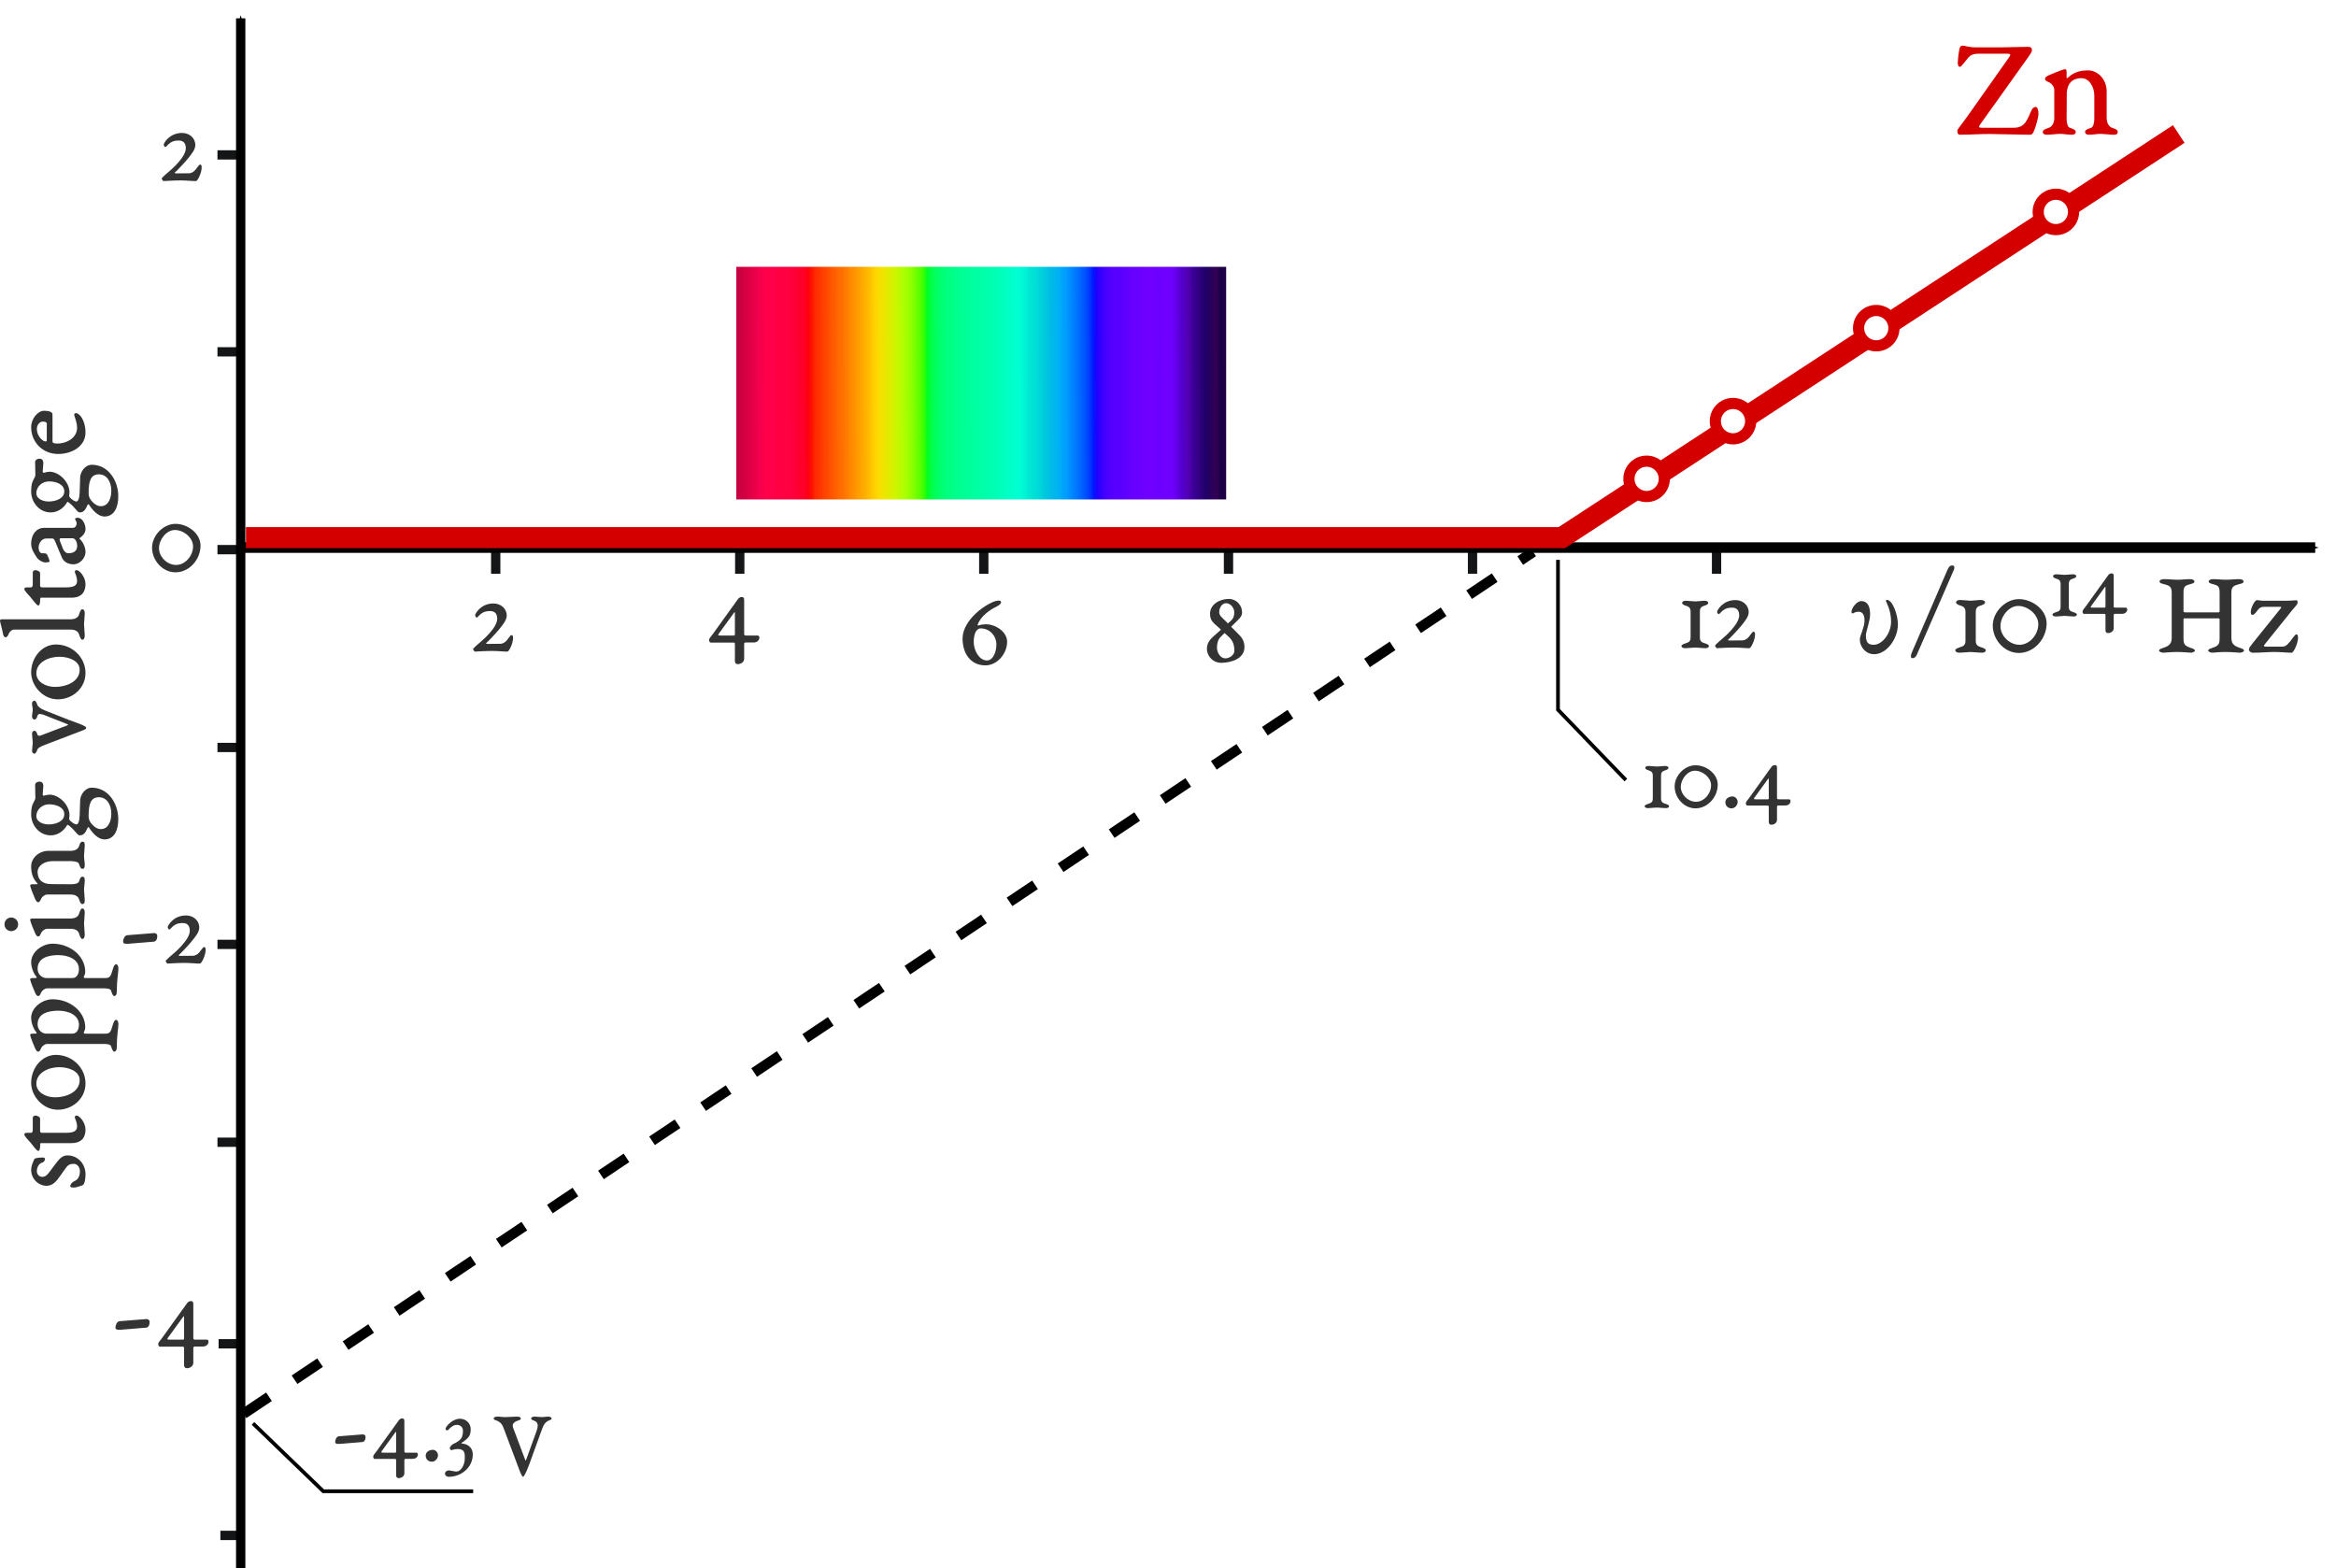 <?xml version="1.0" encoding="UTF-8" standalone="no"?>
<svg
   xmlns:dc="http://purl.org/dc/elements/1.1/"
   xmlns:cc="http://creativecommons.org/ns#"
   xmlns:rdf="http://www.w3.org/1999/02/22-rdf-syntax-ns#"
   xmlns:svg="http://www.w3.org/2000/svg"
   xmlns="http://www.w3.org/2000/svg"
   xmlns:xlink="http://www.w3.org/1999/xlink"
   xmlns:sodipodi="http://sodipodi.sourceforge.net/DTD/sodipodi-0.dtd"
   xmlns:inkscape="http://www.inkscape.org/namespaces/inkscape"
   xml:space="preserve"
   width="501.974"
   height="336.994"
   style="fill-rule:evenodd"
   viewBox="0 0 502.144 336.994"
   id="svg2"
   sodipodi:version="0.32"
   inkscape:version="1.0 (4035a4fb49, 2020-05-01)"
   sodipodi:docname="Photoelectric effect diagram - English.svg"
   version="1.1"><title
   id="title2090">Maximal kinetic energy and stopping potential in photoelectric effect on zinc</title><sodipodi:namedview
   inkscape:window-height="836"
   inkscape:window-width="1600"
   inkscape:pageshadow="2"
   inkscape:pageopacity="0.0"
   borderopacity="1.0"
   bordercolor="#666666"
   pagecolor="#ffffff"
   id="base"
   inkscape:zoom="0.99843751"
   inkscape:cx="270.16121"
   inkscape:cy="167.96874"
   inkscape:window-x="0"
   inkscape:window-y="0"
   inkscape:current-layer="layer2"
   showgrid="false"
   inkscape:window-maximized="1"
   fit-margin-top="0"
   fit-margin-left="0"
   fit-margin-right="0"
   fit-margin-bottom="0"
   inkscape:document-rotation="0"
   inkscape:pagecheckerboard="true"
   inkscape:showpageshadow="false" />
 <defs
   id="defs4"><marker
     inkscape:isstock="true"
     style="overflow:visible"
     id="marker1975"
     refX="0"
     refY="0"
     orient="auto"
     inkscape:stockid="Arrow1Mend"><path
       transform="matrix(-0.4,0,0,-0.4,-4,0)"
       style="fill:#000000;fill-opacity:1;fill-rule:evenodd;stroke:#000000;stroke-width:1pt;stroke-opacity:1"
       d="M 0,0 5,-5 -12.5,0 5,5 Z"
       id="path1973" /></marker><style
     type="text/css"
     id="style113">
   
    @font-face { font-family:&quot;Arial&quot;;src:url(&quot;#FontID0&quot;) format(svg)}
    .str2 {stroke:#95989C;stroke-width:0;stroke-linecap:round;stroke-linejoin:round}
    .str1 {stroke:#C0C1C5;stroke-width:0;stroke-linecap:round;stroke-linejoin:round}
    .str12 {stroke:#1F1A17}
    .str6 {stroke:#131516;stroke-width:4;stroke-linecap:round;stroke-linejoin:round}
    .str8 {stroke:#00923F;stroke-width:4}
    .str7 {stroke:#0093DD;stroke-width:4}
    .str0 {stroke:#1F1A17;stroke-width:4}
    .str4 {stroke:#131516;stroke-width:8;stroke-linecap:round;stroke-linejoin:round}
    .str10 {stroke:#00923F;stroke-width:8}
    .str9 {stroke:#0093DD;stroke-width:8}
    .str3 {stroke:#131516;stroke-width:12;stroke-linecap:round;stroke-linejoin:round}
    .str11 {stroke:#1F1A17;stroke-width:17}
    .str5 {stroke:#131516;stroke-width:8;stroke-linecap:round;stroke-linejoin:round;stroke-dasharray:8 24}
    .fil0 {fill:none}
    .fil4 {fill:#00923F}
    .fil5 {fill:#0093DD}
    .fil8 {fill:#1F1A17}
    .fil9 {fill:#3C746B}
    .fil7 {fill:#6D609E}
    .fil6 {fill:#901E78}
    .fil2 {fill:#DA251D}
    .fil10 {fill:#E77817}
    .fil3 {fill:#FFF500}
    .fil1 {fill:#131516}
    .fnt1 {font-weight:normal;font-size:21;font-family:Arial}
    .fnt0 {font-weight:normal;font-size:42;font-family:Arial}
    .fnt4 {font-weight:normal;font-size:58;font-family:Arial}
    .fnt2 {font-weight:normal;font-size:59;font-family:Arial}
    .fnt3 {font-weight:normal;font-size:60;font-family:Arial}
    .fnt7 {font-weight:normal;font-size:73;font-family:Arial}
    .fnt6 {font-weight:normal;font-size:146;font-family:Arial}
    .fnt8 {font-weight:normal;font-size:206;font-family:Arial}
    .fnt5 {font-weight:normal;font-size:58;font-family:Arial;vertical-align:super}
   
  </style><linearGradient
     id="linearGradient3142"><stop
       style="stop-color:#00121F;stop-opacity:1;"
       offset="0"
       id="WL380nm" /><stop
       style="stop-color:#00121F;stop-opacity:1;"
       offset="0"
       id="WL381nm" /><stop
       style="stop-color:#00121F;stop-opacity:1;"
       offset="0.012"
       id="WL383nm" /><stop
       style="stop-color:#00121F;stop-opacity:1;"
       offset="0.018"
       id="WL385nm" /><stop
       style="stop-color:#00121F;stop-opacity:1;"
       offset="0.024"
       id="WL387nm" /><stop
       style="stop-color:#001930;stop-opacity:1;"
       offset="0.03"
       id="WL389nm" /><stop
       style="stop-color:#001930;stop-opacity:1;"
       offset="0.036"
       id="WL391nm" /><stop
       style="stop-color:#240036;stop-opacity:1;"
       offset="0.042"
       id="WL393nm" /><stop
       style="stop-color:#24003E;stop-opacity:1;"
       offset="0.048"
       id="WL395nm" /><stop
       style="stop-color:#1F0043;stop-opacity:1;"
       offset="0.054"
       id="WL397nm" /><stop
       style="stop-color:#190048;stop-opacity:1;"
       offset="0.06"
       id="WL399nm" /><stop
       style="stop-color:#330052;stop-opacity:1;"
       offset="0.066"
       id="WL401nm" /><stop
       style="stop-color:#2C0059;stop-opacity:1;"
       offset="0.072"
       id="WL403nm" /><stop
       style="stop-color:#240061;stop-opacity:1;"
       offset="0.078"
       id="WL405nm" /><stop
       style="stop-color:#1F006A;stop-opacity:1;"
       offset="0.084"
       id="WL407nm" /><stop
       style="stop-color:#2C0078;stop-opacity:1;"
       offset="0.09"
       id="WL409nm" /><stop
       style="stop-color:#360087;stop-opacity:1;"
       offset="0.096"
       id="WL411nm" /><stop
       style="stop-color:#390096;stop-opacity:1;"
       offset="0.102"
       id="WL413nm" /><stop
       style="stop-color:#4C00A8;stop-opacity:1;"
       offset="0.108"
       id="WL415nm" /><stop
       style="stop-color:#5500BC;stop-opacity:1;"
       offset="0.114"
       id="WL417nm" /><stop
       style="stop-color:#5200CD;stop-opacity:1;"
       offset="0.12"
       id="WL419nm" /><stop
       style="stop-color:#6100E2;stop-opacity:1;"
       offset="0.127"
       id="WL421nm" /><stop
       style="stop-color:#6B00F8;stop-opacity:1;"
       offset="0.133"
       id="WL423nm" /><stop
       style="stop-color:#6E00FF;stop-opacity:1;"
       offset="0.139"
       id="WL425nm" /><stop
       style="stop-color:#7000FF;stop-opacity:1;"
       offset="0.145"
       id="WL427nm" /><stop
       style="stop-color:#6E00FF;stop-opacity:1;"
       offset="0.151"
       id="WL429nm" /><stop
       style="stop-color:#6C00FF;stop-opacity:1;"
       offset="0.157"
       id="WL431nm" /><stop
       style="stop-color:#6E00FF;stop-opacity:1;"
       offset="0.163"
       id="WL433nm" /><stop
       style="stop-color:#7000FF;stop-opacity:1;"
       offset="0.169"
       id="WL435nm" /><stop
       style="stop-color:#6F00FF;stop-opacity:1;"
       offset="0.175"
       id="WL437nm" /><stop
       style="stop-color:#6C00FF;stop-opacity:1;"
       offset="0.181"
       id="WL439nm" /><stop
       style="stop-color:#6A00FF;stop-opacity:1;"
       offset="0.187"
       id="WL441nm" /><stop
       style="stop-color:#6700FF;stop-opacity:1;"
       offset="0.193"
       id="WL443nm" /><stop
       style="stop-color:#6700FF;stop-opacity:1;"
       offset="0.199"
       id="WL445nm" /><stop
       style="stop-color:#6100FF;stop-opacity:1;"
       offset="0.205"
       id="WL447nm" /><stop
       style="stop-color:#5C00FF;stop-opacity:1;"
       offset="0.211"
       id="WL449nm" /><stop
       style="stop-color:#5700FF;stop-opacity:1;"
       offset="0.217"
       id="WL451nm" /><stop
       style="stop-color:#5900FF;stop-opacity:1;"
       offset="0.223"
       id="WL453nm" /><stop
       style="stop-color:#5400FF;stop-opacity:1;"
       offset="0.229"
       id="WL455nm" /><stop
       style="stop-color:#4E00FF;stop-opacity:1;"
       offset="0.235"
       id="WL457nm" /><stop
       style="stop-color:#4300FF;stop-opacity:1;"
       offset="0.241"
       id="WL459nm" /><stop
       style="stop-color:#3300FF;stop-opacity:1;"
       offset="0.247"
       id="WL461nm" /><stop
       style="stop-color:#1F00FF;stop-opacity:1;"
       offset="0.253"
       id="WL463nm" /><stop
       style="stop-color:#0019FF;stop-opacity:1;"
       offset="0.259"
       id="WL465nm" /><stop
       style="stop-color:#003CFF;stop-opacity:1;"
       offset="0.265"
       id="WL467nm" /><stop
       style="stop-color:#0050FF;stop-opacity:1;"
       offset="0.271"
       id="WL469nm" /><stop
       style="stop-color:#0061FF;stop-opacity:1;"
       offset="0.277"
       id="WL471nm" /><stop
       style="stop-color:#0070FF;stop-opacity:1;"
       offset="0.283"
       id="WL473nm" /><stop
       style="stop-color:#007FFF;stop-opacity:1;"
       offset="0.289"
       id="WL475nm" /><stop
       style="stop-color:#008DFF;stop-opacity:1;"
       offset="0.295"
       id="WL477nm" /><stop
       style="stop-color:#009DFF;stop-opacity:1;"
       offset="0.301"
       id="WL479nm" /><stop
       style="stop-color:#00A3FA;stop-opacity:1;"
       offset="0.307"
       id="WL481nm" /><stop
       style="stop-color:#00B1F5;stop-opacity:1;"
       offset="0.313"
       id="WL483nm" /><stop
       style="stop-color:#00B6ED;stop-opacity:1;"
       offset="0.319"
       id="WL485nm" /><stop
       style="stop-color:#00BBE6;stop-opacity:1;"
       offset="0.325"
       id="WL487nm" /><stop
       style="stop-color:#00C4E1;stop-opacity:1;"
       offset="0.331"
       id="WL489nm" /><stop
       style="stop-color:#00CDDD;stop-opacity:1;"
       offset="0.337"
       id="WL491nm" /><stop
       style="stop-color:#00D6DA;stop-opacity:1;"
       offset="0.343"
       id="WL493nm" /><stop
       style="stop-color:#00DFD8;stop-opacity:1;"
       offset="0.349"
       id="WL495nm" /><stop
       style="stop-color:#00E3D5;stop-opacity:1;"
       offset="0.355"
       id="WL497nm" /><stop
       style="stop-color:#00EBD4;stop-opacity:1;"
       offset="0.361"
       id="WL499nm" /><stop
       style="stop-color:#00F6D5;stop-opacity:1;"
       offset="0.367"
       id="WL501nm" /><stop
       style="stop-color:#00FDD4;stop-opacity:1;"
       offset="0.373"
       id="WL503nm" /><stop
       style="stop-color:#00FFCF;stop-opacity:1;"
       offset="0.38"
       id="WL505nm" /><stop
       style="stop-color:#00FFCA;stop-opacity:1;"
       offset="0.386"
       id="WL507nm" /><stop
       style="stop-color:#00FFC4;stop-opacity:1;"
       offset="0.392"
       id="WL509nm" /><stop
       style="stop-color:#00FFBF;stop-opacity:1;"
       offset="0.398"
       id="WL511nm" /><stop
       style="stop-color:#00FFBA;stop-opacity:1;"
       offset="0.404"
       id="WL513nm" /><stop
       style="stop-color:#00FFB5;stop-opacity:1;"
       offset="0.41"
       id="WL515nm" /><stop
       style="stop-color:#00FFB2;stop-opacity:1;"
       offset="0.416"
       id="WL517nm" /><stop
       style="stop-color:#00FFAD;stop-opacity:1;"
       offset="0.422"
       id="WL519nm" /><stop
       style="stop-color:#00FFAA;stop-opacity:1;"
       offset="0.428"
       id="WL521nm" /><stop
       style="stop-color:#00FFA6;stop-opacity:1;"
       offset="0.434"
       id="WL523nm" /><stop
       style="stop-color:#00FFA4;stop-opacity:1;"
       offset="0.44"
       id="WL525nm" /><stop
       style="stop-color:#00FFA0;stop-opacity:1;"
       offset="0.446"
       id="WL527nm" /><stop
       style="stop-color:#00FF9C;stop-opacity:1;"
       offset="0.452"
       id="WL529nm" /><stop
       style="stop-color:#00FF97;stop-opacity:1;"
       offset="0.458"
       id="WL531nm" /><stop
       style="stop-color:#00FF94;stop-opacity:1;"
       offset="0.464"
       id="WL533nm" /><stop
       style="stop-color:#00FF8E;stop-opacity:1;"
       offset="0.47"
       id="WL535nm" /><stop
       style="stop-color:#00FF8B;stop-opacity:1;"
       offset="0.476"
       id="WL537nm" /><stop
       style="stop-color:#00FF82;stop-opacity:1;"
       offset="0.482"
       id="WL539nm" /><stop
       style="stop-color:#00FF7E;stop-opacity:1;"
       offset="0.488"
       id="WL541nm" /><stop
       style="stop-color:#00FF76;stop-opacity:1;"
       offset="0.494"
       id="WL543nm" /><stop
       style="stop-color:#00FF6A;stop-opacity:1;"
       offset="0.5"
       id="WL545nm" /><stop
       style="stop-color:#00FF5C;stop-opacity:1;"
       offset="0.506"
       id="WL547nm" /><stop
       style="stop-color:#00FF46;stop-opacity:1;"
       offset="0.512"
       id="WL549nm" /><stop
       style="stop-color:#00FF24;stop-opacity:1;"
       offset="0.518"
       id="WL551nm" /><stop
       style="stop-color:#39FF00;stop-opacity:1;"
       offset="0.524"
       id="WL553nm" /><stop
       style="stop-color:#59FF00;stop-opacity:1;"
       offset="0.53"
       id="WL555nm" /><stop
       style="stop-color:#73FF00;stop-opacity:1;"
       offset="0.536"
       id="WL557nm" /><stop
       style="stop-color:#8AFF00;stop-opacity:1;"
       offset="0.542"
       id="WL559nm" /><stop
       style="stop-color:#9DFF00;stop-opacity:1;"
       offset="0.548"
       id="WL561nm" /><stop
       style="stop-color:#ABFF00;stop-opacity:1;"
       offset="0.554"
       id="WL563nm" /><stop
       style="stop-color:#BBFA00;stop-opacity:1;"
       offset="0.56"
       id="WL565nm" /><stop
       style="stop-color:#C7F600;stop-opacity:1;"
       offset="0.566"
       id="WL567nm" /><stop
       style="stop-color:#D5F100;stop-opacity:1;"
       offset="0.572"
       id="WL569nm" /><stop
       style="stop-color:#DFEC00;stop-opacity:1;"
       offset="0.578"
       id="WL571nm" /><stop
       style="stop-color:#EAE600;stop-opacity:1;"
       offset="0.584"
       id="WL573nm" /><stop
       style="stop-color:#F3E100;stop-opacity:1;"
       offset="0.59"
       id="WL575nm" /><stop
       style="stop-color:#FDDA00;stop-opacity:1;"
       offset="0.596"
       id="WL577nm" /><stop
       style="stop-color:#FFCE00;stop-opacity:1;"
       offset="0.602"
       id="WL579nm" /><stop
       style="stop-color:#FFC000;stop-opacity:1;"
       offset="0.608"
       id="WL581nm" /><stop
       style="stop-color:#FFB300;stop-opacity:1;"
       offset="0.614"
       id="WL583nm" /><stop
       style="stop-color:#FFA800;stop-opacity:1;"
       offset="0.62"
       id="WL585nm" /><stop
       style="stop-color:#FF9C00;stop-opacity:1;"
       offset="0.627"
       id="WL587nm" /><stop
       style="stop-color:#FF9100;stop-opacity:1;"
       offset="0.633"
       id="WL589nm" /><stop
       style="stop-color:#FF8700;stop-opacity:1;"
       offset="0.639"
       id="WL591nm" /><stop
       style="stop-color:#FF7C00;stop-opacity:1;"
       offset="0.645"
       id="WL593nm" /><stop
       style="stop-color:#FF7000;stop-opacity:1;"
       offset="0.651"
       id="WL595nm" /><stop
       style="stop-color:#FF6A00;stop-opacity:1;"
       offset="0.657"
       id="WL597nm" /><stop
       style="stop-color:#FF5E00;stop-opacity:1;"
       offset="0.663"
       id="WL599nm" /><stop
       style="stop-color:#FF5500;stop-opacity:1;"
       offset="0.669"
       id="WL601nm" /><stop
       style="stop-color:#FF4800;stop-opacity:1;"
       offset="0.675"
       id="WL603nm" /><stop
       style="stop-color:#FF4100;stop-opacity:1;"
       offset="0.681"
       id="WL605nm" /><stop
       style="stop-color:#FF3300;stop-opacity:1;"
       offset="0.687"
       id="WL607nm" /><stop
       style="stop-color:#FF2C00;stop-opacity:1;"
       offset="0.693"
       id="WL609nm" /><stop
       style="stop-color:#FF1200;stop-opacity:1;"
       offset="0.699"
       id="WL611nm" /><stop
       style="stop-color:#FF0012;stop-opacity:1;"
       offset="0.705"
       id="WL613nm" /><stop
       style="stop-color:#FF0028;stop-opacity:1;"
       offset="0.711"
       id="WL615nm" /><stop
       style="stop-color:#FF002C;stop-opacity:1;"
       offset="0.717"
       id="WL617nm" /><stop
       style="stop-color:#FF0036;stop-opacity:1;"
       offset="0.723"
       id="WL619nm" /><stop
       style="stop-color:#FF003C;stop-opacity:1;"
       offset="0.729"
       id="WL621nm" /><stop
       style="stop-color:#FF0041;stop-opacity:1;"
       offset="0.735"
       id="WL623nm" /><stop
       style="stop-color:#FF0041;stop-opacity:1;"
       offset="0.741"
       id="WL625nm" /><stop
       style="stop-color:#FF0043;stop-opacity:1;"
       offset="0.747"
       id="WL627nm" /><stop
       style="stop-color:#FF0043;stop-opacity:1;"
       offset="0.753"
       id="WL629nm" /><stop
       style="stop-color:#FF004C;stop-opacity:1;"
       offset="0.759"
       id="WL631nm" /><stop
       style="stop-color:#FF0048;stop-opacity:1;"
       offset="0.765"
       id="WL633nm" /><stop
       style="stop-color:#FF004A;stop-opacity:1;"
       offset="0.771"
       id="WL635nm" /><stop
       style="stop-color:#F7004A;stop-opacity:1;"
       offset="0.777"
       id="WL637nm" /><stop
       style="stop-color:#F3004E;stop-opacity:1;"
       offset="0.783"
       id="WL639nm" /><stop
       style="stop-color:#E80046;stop-opacity:1;"
       offset="0.789"
       id="WL641nm" /><stop
       style="stop-color:#E00046;stop-opacity:1;"
       offset="0.795"
       id="WL643nm" /><stop
       style="stop-color:#D70043;stop-opacity:1;"
       offset="0.801"
       id="WL645nm" /><stop
       style="stop-color:#CF003E;stop-opacity:1;"
       offset="0.807"
       id="WL647nm" /><stop
       style="stop-color:#C90043;stop-opacity:1;"
       offset="0.813"
       id="WL649nm" /><stop
       style="stop-color:#BF003E;stop-opacity:1;"
       offset="0.819"
       id="WL651nm" /><stop
       style="stop-color:#B50039;stop-opacity:1;"
       offset="0.825"
       id="WL653nm" /><stop
       style="stop-color:#AF0039;stop-opacity:1;"
       offset="0.831"
       id="WL655nm" /><stop
       style="stop-color:#A9003C;stop-opacity:1;"
       offset="0.837"
       id="WL657nm" /><stop
       style="stop-color:#9D0036;stop-opacity:1;"
       offset="0.843"
       id="WL659nm" /><stop
       style="stop-color:#970030;stop-opacity:1;"
       offset="0.849"
       id="WL661nm" /><stop
       style="stop-color:#8F0030;stop-opacity:1;"
       offset="0.855"
       id="WL663nm" /><stop
       style="stop-color:#880030;stop-opacity:1;"
       offset="0.861"
       id="WL665nm" /><stop
       style="stop-color:#800028;stop-opacity:1;"
       offset="0.867"
       id="WL667nm" /><stop
       style="stop-color:#760028;stop-opacity:1;"
       offset="0.873"
       id="WL669nm" /><stop
       style="stop-color:#6E001F;stop-opacity:1;"
       offset="0.88"
       id="WL671nm" /><stop
       style="stop-color:#640019;stop-opacity:1;"
       offset="0.886"
       id="WL673nm" /><stop
       style="stop-color:#620024;stop-opacity:1;"
       offset="0.892"
       id="WL675nm" /><stop
       style="stop-color:#620024;stop-opacity:1;"
       offset="0.898"
       id="WL677nm" /><stop
       style="stop-color:#570019;stop-opacity:1;"
       offset="0.904"
       id="WL679nm" /><stop
       style="stop-color:#4A0000;stop-opacity:1;"
       offset="0.91"
       id="WL681nm" /><stop
       style="stop-color:#550024;stop-opacity:1;"
       offset="0.916"
       id="WL683nm" /><stop
       style="stop-color:#460019;stop-opacity:1;"
       offset="0.922"
       id="WL685nm" /><stop
       style="stop-color:#460019;stop-opacity:1;"
       offset="0.928"
       id="WL687nm" /><stop
       style="stop-color:#330000;stop-opacity:1;"
       offset="0.934"
       id="WL689nm" /><stop
       style="stop-color:#330000;stop-opacity:1;"
       offset="0.94"
       id="WL691nm" /><stop
       style="stop-color:#330000;stop-opacity:1;"
       offset="0.946"
       id="WL693nm" /><stop
       style="stop-color:#330000;stop-opacity:1;"
       offset="0.952"
       id="WL695nm" /><stop
       style="stop-color:#300019;stop-opacity:1;"
       offset="0.958"
       id="WL697nm" /><stop
       style="stop-color:#300019;stop-opacity:1;"
       offset="0.964"
       id="WL699nm" /><stop
       style="stop-color:#300019;stop-opacity:1;"
       offset="0.97"
       id="WL701nm" /><stop
       style="stop-color:#300019;stop-opacity:1;"
       offset="0.976"
       id="WL703nm" /><stop
       style="stop-color:#300019;stop-opacity:1;"
       offset="0.982"
       id="WL705nm" /><stop
       style="stop-color:#300019;stop-opacity:1;"
       offset="0.988"
       id="WL707nm" /><stop
       style="stop-color:#300019;stop-opacity:1;"
       offset="0.994"
       id="WL709nm" /><stop
       style="stop-color:#300019;stop-opacity:1;"
       offset="1.0"
       id="WL710nm" /></linearGradient><linearGradient
     inkscape:collect="always"
     xlink:href="#linearGradient3142"
     id="linearGradient5479"
     gradientUnits="userSpaceOnUse"
     gradientTransform="matrix(0.513,0,0,0.619,352.133,-151.021)"
     x1="54.286"
     y1="405.219"
     x2="817.753"
     y2="403.527" /><marker
     inkscape:collect="always"
     inkscape:isstock="true"
     style="overflow:visible"
     id="Arrow1Mend"
     refX="0"
     refY="0"
     orient="auto"
     inkscape:stockid="Arrow1Mend"><path
       transform="matrix(-0.4,0,0,-0.4,-4,0)"
       style="fill:#000000;fill-opacity:1;fill-rule:evenodd;stroke:#000000;stroke-width:1pt;stroke-opacity:1"
       d="M 0,0 5,-5 -12.5,0 5,5 Z"
       id="path1706" /></marker><marker
     inkscape:stockid="Arrow1Mend"
     orient="auto"
     refY="0"
     refX="0"
     id="marker1975-0"
     style="overflow:visible"
     inkscape:isstock="true"><path
       id="path1973-4"
       d="M 0,0 5,-5 -12.5,0 5,5 Z"
       style="fill:#000000;fill-opacity:1;fill-rule:evenodd;stroke:#000000;stroke-width:1pt;stroke-opacity:1"
       transform="matrix(-0.4,0,0,-0.4,-4,0)" /></marker></defs>
 


























































<g
   style="display:inline"
   inkscape:label="base"
   id="layer2"
   inkscape:groupmode="layer"><path
     sodipodi:nodetypes="cc"
     inkscape:connector-curvature="0"
     id="path4022"
     d="M 52.333,303.847 329.561,118.578"
     style="fill:none;fill-rule:evenodd;stroke:#000000;stroke-width:2.201;stroke-linecap:butt;stroke-linejoin:miter;stroke-miterlimit:4;stroke-dasharray:6.602, 6.602;stroke-dashoffset:0;stroke-opacity:1" /><path
     inkscape:connector-curvature="0"
     class="fil0 str3"
     d="m 47.745,245.462 h 2.508"
     id="path294"
     style="fill:none;fill-rule:evenodd;stroke:#131516;stroke-width:2.001;stroke-linecap:square;stroke-linejoin:round;stroke-miterlimit:4;stroke-dasharray:none" /><path
     inkscape:connector-curvature="0"
     class="fil0 str3"
     d="m 47.745,202.938 h 2.508"
     id="path296"
     style="fill:none;fill-rule:evenodd;stroke:#131516;stroke-width:2.001;stroke-linecap:square;stroke-linejoin:round;stroke-miterlimit:4;stroke-dasharray:none" /><path
     inkscape:connector-curvature="0"
     class="fil0 str3"
     d="m 47.745,160.612 h 2.508"
     id="path298"
     style="fill:none;fill-rule:evenodd;stroke:#131516;stroke-width:2.001;stroke-linecap:square;stroke-linejoin:round;stroke-miterlimit:4;stroke-dasharray:none" /><path
     inkscape:connector-curvature="0"
     class="fil0 str3"
     d="m 47.745,118.088 h 2.508"
     id="path300"
     style="fill:none;fill-rule:evenodd;stroke:#131516;stroke-width:2.001;stroke-linecap:square;stroke-linejoin:round;stroke-miterlimit:4;stroke-dasharray:none" /><path
     inkscape:connector-curvature="0"
     class="fil0 str3"
     d="m 47.745,75.564 h 2.508"
     id="path302"
     style="fill:none;fill-rule:evenodd;stroke:#131516;stroke-width:2.001;stroke-linecap:square;stroke-linejoin:round;stroke-miterlimit:4;stroke-dasharray:none" /><path
     inkscape:connector-curvature="0"
     class="fil0 str3"
     d="m 47.745,33.238 h 2.508"
     id="path304"
     style="fill:none;fill-rule:evenodd;stroke:#131516;stroke-width:2.001;stroke-linecap:square;stroke-linejoin:round;stroke-miterlimit:4;stroke-dasharray:none" /><path
     inkscape:connector-curvature="0"
     class="fil0 str3"
     d="m 106.56,122.267 v -4.531"
     id="path318"
     style="fill:none;fill-rule:evenodd;stroke:#131516;stroke-width:2.001;stroke-linecap:square;stroke-linejoin:round;stroke-miterlimit:4;stroke-dasharray:none" /><path
     inkscape:connector-curvature="0"
     class="fil0 str3"
     d="m 159.016,122.267 v -4.531"
     id="path320"
     style="fill:none;fill-rule:evenodd;stroke:#131516;stroke-width:2.001;stroke-linecap:square;stroke-linejoin:round;stroke-miterlimit:4;stroke-dasharray:none" /><path
     inkscape:connector-curvature="0"
     class="fil0 str3"
     d="m 211.472,122.267 v -4.531"
     id="path322"
     style="fill:none;fill-rule:evenodd;stroke:#131516;stroke-width:2.001;stroke-linecap:square;stroke-linejoin:round;stroke-miterlimit:4;stroke-dasharray:none" /><path
     inkscape:connector-curvature="0"
     class="fil0 str3"
     d="m 264.077,122.267 v -4.531"
     id="path324"
     style="fill:none;fill-rule:evenodd;stroke:#131516;stroke-width:2.001;stroke-linecap:square;stroke-linejoin:round;stroke-miterlimit:4;stroke-dasharray:none" /><path
     inkscape:connector-curvature="0"
     class="fil0 str3"
     d="m 316.533,122.267 v -4.531"
     id="path326"
     style="fill:none;fill-rule:evenodd;stroke:#131516;stroke-width:2.001;stroke-linecap:square;stroke-linejoin:round;stroke-miterlimit:4;stroke-dasharray:none" /><path
     inkscape:connector-curvature="0"
     class="fil0 str3"
     d="m 368.989,122.267 v -4.531"
     id="path328"
     style="fill:none;fill-rule:evenodd;stroke:#131516;stroke-width:2.001;stroke-linecap:square;stroke-linejoin:round;stroke-miterlimit:4;stroke-dasharray:none" /><path
     class="fil0 str3"
     d="m 47.989,288.788 h 2.508"
     id="path294-0"
     style="fill:none;fill-rule:evenodd;stroke:#131516;stroke-width:2.001;stroke-linecap:square;stroke-linejoin:round;stroke-miterlimit:4;stroke-dasharray:none"
     inkscape:connector-curvature="0" /><path
     class="fil0 str3"
     d="m 48.373,329.981 h 2.508"
     id="path294-0-8"
     style="fill:none;fill-rule:evenodd;stroke:#131516;stroke-width:2.001;stroke-linecap:square;stroke-linejoin:round;stroke-miterlimit:4;stroke-dasharray:none"
     inkscape:connector-curvature="0" /><path
     sodipodi:nodetypes="cc"
     id="path1326"
     d="M 51.739,337.049 V 3.883"
     style="fill:none;fill-rule:evenodd;stroke:#000000;stroke-width:2.001;stroke-linecap:butt;stroke-linejoin:miter;stroke-miterlimit:4;stroke-dasharray:none;stroke-opacity:1;marker-end:url(#marker1975-0)" /><path
     sodipodi:nodetypes="cc"
     id="path1328"
     d="M 51.234,117.644 H 497.673"
     style="fill:none;fill-rule:evenodd;stroke:#000000;stroke-width:2.268;stroke-linecap:butt;stroke-linejoin:miter;stroke-miterlimit:4;stroke-dasharray:none;stroke-opacity:1;marker-end:url(#Arrow1Mend)" /><g
     id="g5286"
     transform="matrix(-0.351,0,0,-0.25,403.974,107.291)"
     style="fill-rule:evenodd;stroke-width:1.748"><path
       id="rect2160"
       style="fill:url(#linearGradient5479);fill-opacity:1;stroke:none;stroke-width:1.748"
       d="m 380,0 c 110,0 220,0 330,0 0,66.667 0,133.333 0,200 -110,0 -220,0 -330,0 0,-66.667 0,-133.333 0,-200 z" /><rect
       y="-5"
       x="375"
       height="210"
       width="25"
       id="rect4313"
       style="fill:#ffffff;fill-opacity:1;stroke:none;stroke-width:1.748" /><rect
       y="-5"
       x="700"
       height="210"
       width="15"
       id="rect5284"
       style="fill:#ffffff;fill-opacity:1;stroke:none;stroke-width:1.748" /></g><path
     style="fill:none;fill-rule:evenodd;stroke:#000000;stroke-width:0.8;stroke-linecap:butt;stroke-linejoin:miter;stroke-miterlimit:4;stroke-dasharray:none;stroke-opacity:1"
     d="M 349.494,167.612 334.904,152.5 v -32.218"
     id="path2032-4" /><path
     sodipodi:nodetypes="ccc"
     inkscape:connector-curvature="0"
     id="path4020"
     d="M 52.865,115.514 H 335.708 l 132.634,-86.765"
     style="fill:none;fill-rule:evenodd;stroke:#d40000;stroke-width:4.537;stroke-linecap:butt;stroke-linejoin:miter;stroke-miterlimit:4;stroke-dasharray:none;stroke-dashoffset:0;stroke-opacity:1" /><ellipse
     ry="3.801"
     rx="3.801"
     cy="102.872"
     cx="353.954"
     id="path3894-3"
     style="fill:#ffffff;fill-opacity:1;fill-rule:evenodd;stroke:#d40000;stroke-width:2.401;stroke-miterlimit:4;stroke-dasharray:none" /><ellipse
     ry="3.801"
     rx="3.801"
     cy="90.469"
     cx="372.527"
     id="path3894-2"
     style="fill:#ffffff;fill-opacity:1;fill-rule:evenodd;stroke:#d40000;stroke-width:2.401;stroke-miterlimit:4;stroke-dasharray:none" /><ellipse
     ry="3.801"
     rx="3.801"
     cy="70.481"
     cx="403.318"
     id="path3894-26"
     style="fill:#ffffff;fill-opacity:1;fill-rule:evenodd;stroke:#d40000;stroke-width:2.401;stroke-miterlimit:4;stroke-dasharray:none" /><ellipse
     ry="3.801"
     rx="3.801"
     cy="45.495"
     cx="441.93"
     id="path3894-1"
     style="fill:#ffffff;fill-opacity:1;fill-rule:evenodd;stroke:#d40000;stroke-width:2.401;stroke-miterlimit:4;stroke-dasharray:none" /><path
     id="path2032"
     d="m 54.384,305.898 15.112,14.59 h 32.218"
     style="fill:none;fill-rule:evenodd;stroke:#000000;stroke-width:0.8;stroke-linecap:butt;stroke-linejoin:miter;stroke-miterlimit:4;stroke-dasharray:none;stroke-opacity:1" /></g><g
   inkscape:groupmode="layer"
   id="layer1"
   inkscape:label="annotations"
   style="display:inline"
   transform="translate(25.539,-18.407)"><g
     style="font-style:normal;font-weight:normal;font-size:21.341px;line-height:1.25;font-family:'EB Garamond';-inkscape-font-specification:'EB Garamond, Normal';text-align:end;text-decoration:none;text-decoration-line:none;text-decoration-color:#000000;letter-spacing:0px;word-spacing:0px;text-anchor:end;fill:#333333;fill-opacity:1;fill-rule:evenodd;stroke:none;stroke-width:1;stop-color:#000000"
     id="text1160"
     aria-label="10.4"><path
       id="path1807"
       style="font-size:21.341px;stroke-width:1"
       d="m 331.518,185.017 c 0,-0.534 0.192,-0.875 0.768,-1.046 0.576,-0.171 0.832,-0.341 0.832,-0.555 0,-0.213 -0.192,-0.427 -0.747,-0.427 -0.469,0 -1.323,0.128 -1.75,0.128 -0.341,0 -1.302,-0.128 -1.771,-0.128 -0.555,0 -0.726,0.213 -0.726,0.427 0,0.213 0.235,0.384 0.811,0.555 0.576,0.171 0.811,0.512 0.811,1.046 v 5.036 c 0,0.534 -0.235,0.854 -0.811,1.024 -0.576,0.171 -0.939,0.341 -0.939,0.555 0,0.213 0.192,0.427 0.747,0.427 0.469,0 1.472,-0.128 1.899,-0.128 0.341,0 1.408,0.128 1.878,0.128 0.555,0 0.726,-0.213 0.726,-0.427 0,-0.213 -0.341,-0.384 -0.918,-0.555 -0.576,-0.171 -0.811,-0.491 -0.811,-1.024 z" /><path
       id="path1809"
       style="font-size:21.341px;stroke-width:1"
       d="m 335.765,187.493 c 0,-1.643 1.408,-3.479 3.052,-3.479 1.665,0 3.457,1.472 3.457,3.137 0,1.771 -1.472,3.543 -3.244,3.543 -1.686,0 -3.265,-1.515 -3.265,-3.201 z m 3.158,-4.652 c -2.326,0 -4.482,2.219 -4.482,4.546 0,2.476 2.027,4.716 4.482,4.716 2.646,0 4.78,-2.454 4.78,-5.1 0,-2.326 -2.454,-4.161 -4.78,-4.161 z" /><path
       id="path1811"
       style="font-size:21.341px;stroke-width:1"
       d="m 346.884,189.542 c -0.768,0 -1.537,0.469 -1.537,1.238 0,0.79 0.555,1.323 1.344,1.323 0.704,0 1.302,-0.704 1.302,-1.408 0,-0.555 -0.512,-1.152 -1.11,-1.152 z" /><path
       id="path1813"
       style="font-size:21.341px;stroke-width:1"
       d="m 351.6,189.798 2.881,-3.969 c 0.192,-0.256 0.192,-0.149 0.192,0.085 v 3.969 c 0,0.235 -0.043,0.277 -0.277,0.277 h -2.54 c -0.405,0 -0.448,-0.085 -0.256,-0.363 z m 4.375,-7 c -0.192,0 -0.512,0.085 -0.726,0.405 l -4.802,6.68 c -0.341,0.469 -0.704,0.811 -0.704,1.11 0,0.256 0.107,0.512 0.32,0.512 h 4.311 c 0.256,0 0.299,0.064 0.299,0.32 v 3.158 c 0,0.32 0.107,0.64 0.576,0.64 0.598,0 1.195,-0.427 1.195,-1.024 v -2.796 c 0,-0.277 0.085,-0.32 0.384,-0.32 h 1.43 c 0.683,0 1.088,-0.448 1.088,-0.918 0,-0.277 -0.107,-0.405 -0.341,-0.405 h -2.113 c -0.405,0 -0.448,-0.085 -0.448,-0.299 v -6.445 c 0,-0.448 -0.107,-0.619 -0.469,-0.619 z" /></g><g
     style="font-size:26.676px;line-height:1.25;font-family:'EB Garamond';-inkscape-font-specification:'EB Garamond, Normal';text-align:end;text-decoration:none;text-decoration-line:none;text-decoration-color:#000000;letter-spacing:0px;word-spacing:0px;text-anchor:end;fill:#333333;fill-rule:evenodd;stroke-width:1;stop-color:#000000"
     id="text1182"
     aria-label="υ / 1014 Hz"><path
       id="path1790"
       style="font-size:26.676px;stroke-width:1"
       d="m 375.259,151.77 c 0,1.387 -1.014,3.308 -1.014,4.001 0,1.627 1.254,3.201 3.094,3.201 2.641,0 5.095,-3.281 5.095,-6.429 0,-1.947 -1.12,-5.255 -2.374,-5.255 -0.107,0 -0.213,0.08 -0.213,0.213 0,0.187 1.12,1.947 1.12,4.455 0,2.508 -1.867,4.988 -3.735,4.988 -1.227,0 -1.681,-0.507 -1.681,-2.081 0,-0.694 0.907,-3.068 0.907,-4.455 0,-1.841 -0.614,-2.854 -1.921,-2.854 -0.934,0 -2.081,1.467 -2.081,2.321 0,0.267 0.08,0.32 0.267,0.32 0.187,0 0.427,-0.347 1.254,-0.347 1.227,0 1.28,1.36 1.28,1.921 z" /><path
       id="path1792"
       style="font-size:26.676px;stroke-width:1"
       d="m 394.477,140.806 c 0.187,-0.427 0.133,-0.907 -0.32,-0.907 -0.667,0 -0.827,0.373 -1.28,1.414 l -7.416,17.206 c -0.24,0.534 -0.427,1.307 0.08,1.307 0.453,0 0.747,-0.267 0.96,-0.747 z" /><path
       id="path1794"
       style="font-size:26.676px;stroke-width:1"
       d="m 399.17,149.849 c 0,-0.667 0.24,-1.094 0.96,-1.307 0.72,-0.213 1.04,-0.427 1.04,-0.694 0,-0.267 -0.24,-0.534 -0.934,-0.534 -0.587,0 -1.654,0.16 -2.187,0.16 -0.427,0 -1.627,-0.16 -2.214,-0.16 -0.694,0 -0.907,0.267 -0.907,0.534 0,0.267 0.293,0.48 1.014,0.694 0.72,0.213 1.014,0.64 1.014,1.307 v 6.295 c 0,0.667 -0.293,1.067 -1.014,1.28 -0.72,0.213 -1.174,0.427 -1.174,0.694 0,0.267 0.24,0.534 0.934,0.534 0.587,0 1.841,-0.16 2.374,-0.16 0.427,0 1.761,0.16 2.347,0.16 0.694,0 0.907,-0.267 0.907,-0.534 0,-0.267 -0.427,-0.48 -1.147,-0.694 -0.72,-0.213 -1.014,-0.614 -1.014,-1.28 z" /><path
       id="path1796"
       style="font-size:26.676px;stroke-width:1"
       d="m 404.479,152.944 c 0,-2.054 1.761,-4.348 3.815,-4.348 2.081,0 4.321,1.841 4.321,3.921 0,2.214 -1.841,4.428 -4.055,4.428 -2.107,0 -4.081,-1.894 -4.081,-4.001 z m 3.948,-5.815 c -2.908,0 -5.602,2.774 -5.602,5.682 0,3.094 2.534,5.895 5.602,5.895 3.308,0 5.975,-3.068 5.975,-6.375 0,-2.908 -3.068,-5.202 -5.975,-5.202 z" /><path
       id="path1798"
       style="font-size:21.341px"
       d="m 419.177,143.819 c 0,-0.534 0.192,-0.875 0.768,-1.046 0.576,-0.171 0.832,-0.341 0.832,-0.555 0,-0.213 -0.192,-0.427 -0.747,-0.427 -0.469,0 -1.323,0.128 -1.75,0.128 -0.341,0 -1.302,-0.128 -1.771,-0.128 -0.555,0 -0.726,0.213 -0.726,0.427 0,0.213 0.235,0.384 0.811,0.555 0.576,0.171 0.811,0.512 0.811,1.046 v 5.036 c 0,0.534 -0.235,0.854 -0.811,1.024 -0.576,0.171 -0.939,0.341 -0.939,0.555 0,0.213 0.192,0.427 0.747,0.427 0.469,0 1.472,-0.128 1.899,-0.128 0.341,0 1.408,0.128 1.878,0.128 0.555,0 0.726,-0.213 0.726,-0.427 0,-0.213 -0.341,-0.384 -0.918,-0.555 -0.576,-0.171 -0.811,-0.491 -0.811,-1.024 z" /><path
       id="path1800"
       style="font-size:21.341px"
       d="m 423.978,148.599 2.881,-3.969 c 0.192,-0.256 0.192,-0.149 0.192,0.085 v 3.969 c 0,0.235 -0.043,0.277 -0.277,0.277 h -2.54 c -0.405,0 -0.448,-0.085 -0.256,-0.363 z m 4.375,-7 c -0.192,0 -0.512,0.085 -0.726,0.405 l -4.802,6.68 c -0.341,0.469 -0.704,0.811 -0.704,1.11 0,0.256 0.107,0.512 0.32,0.512 h 4.311 c 0.256,0 0.299,0.064 0.299,0.32 v 3.158 c 0,0.32 0.107,0.64 0.576,0.64 0.598,0 1.195,-0.427 1.195,-1.024 v -2.796 c 0,-0.277 0.085,-0.32 0.384,-0.32 h 1.43 c 0.683,0 1.088,-0.448 1.088,-0.918 0,-0.277 -0.107,-0.405 -0.341,-0.405 h -2.113 c -0.405,0 -0.448,-0.085 -0.448,-0.299 v -6.445 c 0,-0.448 -0.107,-0.619 -0.469,-0.619 z" /><path
       id="path1802"
       style="font-size:26.676px;stroke-width:1"
       d="m 443.825,151.503 c 0,-0.267 0.133,-0.24 0.4,-0.24 h 6.989 c 0.267,0 0.373,0.027 0.373,0.293 v 3.921 c 0,0.987 -0.08,1.521 -0.987,1.921 -0.587,0.267 -1.467,0.4 -1.467,0.8 0,0.267 0.587,0.427 0.88,0.453 0.187,0 1.494,-0.16 2.748,-0.16 1.28,0 3.041,0.16 3.228,0.16 0.293,-0.027 0.854,-0.187 0.854,-0.453 0,-0.4 -0.88,-0.534 -1.467,-0.8 -0.907,-0.4 -1.254,-0.934 -1.254,-1.921 v -9.737 c 0,-1.521 0.694,-1.547 2.214,-1.974 0.24,-0.08 0.4,-0.213 0.4,-0.453 0,-0.32 -0.534,-0.48 -0.934,-0.48 -0.907,0 -2.001,0.133 -2.934,0.133 -0.96,0 -1.654,-0.133 -2.694,-0.133 -0.4,0 -0.934,0.16 -0.934,0.48 0,0.24 0.187,0.373 0.427,0.453 1.521,0.427 1.921,0.453 1.921,1.974 v 3.895 c 0,0.267 -0.08,0.347 -0.347,0.347 h -7.069 c -0.267,0 -0.347,-0.16 -0.347,-0.293 v -3.948 c 0,-1.521 0.427,-1.547 1.947,-1.974 0.24,-0.08 0.4,-0.213 0.4,-0.453 0,-0.32 -0.534,-0.48 -0.934,-0.48 -0.907,0 -1.734,0.133 -2.668,0.133 -0.96,0 -1.921,-0.133 -2.961,-0.133 -0.4,0 -0.934,0.16 -0.934,0.48 0,0.24 0.187,0.373 0.427,0.453 1.521,0.427 2.187,0.453 2.187,1.974 v 9.737 c 0,0.987 -0.347,1.521 -1.254,1.921 -0.587,0.267 -1.467,0.4 -1.467,0.8 0,0.267 0.587,0.427 0.88,0.453 0.187,0 1.761,-0.16 3.014,-0.16 1.28,0 2.774,0.16 2.961,0.16 0.293,-0.027 0.854,-0.187 0.854,-0.453 0,-0.4 -0.88,-0.534 -1.467,-0.8 -0.907,-0.4 -0.987,-0.934 -0.987,-1.921 z" /><path
       id="path1804"
       style="font-size:26.676px;stroke-width:1"
       d="m 459.617,147.342 c -0.48,0 -1.334,1.654 -1.334,2.588 0,0.453 0.133,0.587 0.4,0.587 0.187,0 0.534,-0.267 0.854,-0.72 0.587,-0.8 0.907,-1.014 1.654,-1.014 h 3.308 c 0.427,0 0.453,0.053 0.107,0.48 l -5.949,7.389 c -0.48,0.614 -0.774,0.96 -0.774,1.334 0,0.32 0.4,0.667 0.854,0.667 1.841,0 3.174,-0.16 4.642,-0.16 1.521,0 2.721,0.16 3.708,0.16 0.373,0 1.36,-1.947 1.36,-3.281 0,-0.453 -0.133,-0.667 -0.373,-0.667 -0.267,0 -0.72,0.774 -1.307,1.494 -0.854,1.04 -1.147,1.147 -1.894,1.147 h -3.228 c -0.373,0 -0.694,-0.08 -0.453,-0.373 l 5.975,-7.443 c 0.453,-0.587 1.174,-1.254 1.174,-1.574 0,-0.213 0.053,-0.587 -0.32,-0.587 -0.347,0 -0.96,0.107 -2.054,0.107 h -5.015 c -0.534,0 -1.014,-0.133 -1.334,-0.133 z" /></g><g
     inkscape:transform-center-y="-9.814429"
     inkscape:transform-center-x="-24.795801"
     style="font-size:32.011px;line-height:1.25;font-family:'EB Garamond';-inkscape-font-specification:'EB Garamond, Normal';text-align:end;text-decoration:none;text-decoration-line:none;text-decoration-color:#000000;letter-spacing:0px;word-spacing:0px;text-anchor:end;fill:#d40000;fill-rule:evenodd;stroke-width:1;stop-color:#000000"
     id="text1190"
     aria-label="Zn"><path
       id="path1785"
       style="fill:#d40000;stroke-width:1"
       d="m 402.277,47.153 c 0.96,0 7.234,0.16 8.419,0.16 0.544,0 0.64,-0.128 0.896,-0.608 0.256,-0.416 1.056,-3.009 1.056,-3.873 0,-0.896 -0.256,-1.505 -0.576,-1.505 -0.288,0 -0.704,0.256 -0.864,0.608 -0.928,1.953 -1.344,3.873 -3.809,3.873 h -6.882 c -0.64,0 -0.832,-0.096 -0.448,-0.64 l 9.987,-13.989 c 0.768,-1.056 1.184,-1.665 1.184,-2.017 0,-0.8 -0.544,-0.736 -1.248,-0.736 -1.088,0 -4.193,0.096 -5.09,0.096 h -5.826 c -1.505,0 -2.113,-0.352 -2.689,-0.352 -0.384,0 -0.64,0.16 -0.736,0.704 -0.224,1.152 -0.352,2.689 -0.352,2.945 0,0.448 0.096,0.896 0.48,0.896 0.288,0 1.184,-1.28 1.793,-1.985 0.416,-0.48 0.96,-0.832 2.145,-0.832 h 6.242 c 0.64,0 0.8,0.16 0.416,0.704 l -9.155,12.964 c -1.216,1.697 -2.017,2.593 -2.017,2.849 0,0.64 0.192,0.896 0.576,0.896 2.113,0 4.065,-0.16 6.498,-0.16 z" /><path
       id="path1787"
       style="fill:#d40000;stroke-width:1"
       d="m 427.31,43.728 v -5.794 c 0,-2.337 -1.761,-4.45 -4.001,-4.45 -1.665,0 -2.913,0.384 -3.969,1.248 -0.256,0.224 -0.64,0.672 -0.64,0.192 v -0.8 c 0,-0.608 0,-0.896 -0.384,-0.896 -0.32,0 -2.945,1.056 -3.329,1.248 -0.416,0.192 -0.928,0.448 -0.928,0.8 0,0.352 0.32,0.544 0.672,0.672 0.768,0.288 1.312,1.088 1.312,1.633 v 6.21 c 0,0.8 -0.352,1.793 -1.216,2.049 -0.864,0.256 -1.248,0.512 -1.248,0.832 0,0.32 0.128,0.64 0.96,0.64 0.704,0 2.209,-0.192 2.849,-0.192 0.512,0 1.633,0.192 2.337,0.192 0.832,0 0.928,-0.32 0.928,-0.64 0,-0.32 -0.352,-0.576 -1.216,-0.832 -0.608,-0.192 -0.736,-1.248 -0.736,-2.049 l 0.032,-5.122 c 0,-2.433 1.28,-3.521 3.137,-3.521 1.665,0 2.785,1.857 2.785,3.745 v 4.898 c 0,0.8 -0.16,1.889 -0.736,2.049 -0.864,0.256 -1.248,0.512 -1.248,0.832 0,0.32 0.128,0.64 0.96,0.64 0.704,0 1.729,-0.192 2.369,-0.192 0.512,0 2.113,0.192 2.817,0.192 0.832,0 0.864,-0.32 0.864,-0.64 0,-0.32 -0.288,-0.576 -1.152,-0.832 -0.864,-0.256 -1.216,-1.28 -1.216,-2.113 z" /></g><g
     style="font-size:21.341px;line-height:1.25;font-family:'EB Garamond';-inkscape-font-specification:'EB Garamond, Normal';text-align:start;text-decoration:none;text-decoration-line:none;text-decoration-color:#000000;letter-spacing:0px;word-spacing:0px;text-anchor:start;fill:#333333;fill-rule:evenodd;stroke-width:1;stop-color:#000000"
     id="text1194"
     aria-label="-4.3 V"><path
       id="path1774"
       style="font-size:21.341px;text-align:start;text-anchor:start;stroke-width:1"
       d="m 52.378,326.674 -5.079,0.405 c -0.555,0.064 -0.79,0.811 -0.79,1.216 0,0.427 0.427,0.469 1.152,0.405 l 4.674,-0.384 c 0.491,-0.021 0.704,-0.555 0.704,-1.046 0,-0.491 -0.363,-0.619 -0.662,-0.598 z" /><path
       id="path1776"
       style="font-size:21.341px;text-align:start;text-anchor:start;stroke-width:1"
       d="m 56.539,330.238 2.881,-3.969 c 0.192,-0.256 0.192,-0.149 0.192,0.085 v 3.969 c 0,0.235 -0.043,0.277 -0.277,0.277 h -2.54 c -0.405,0 -0.448,-0.085 -0.256,-0.363 z m 4.375,-7 c -0.192,0 -0.512,0.085 -0.726,0.405 l -4.802,6.68 c -0.341,0.469 -0.704,0.811 -0.704,1.11 0,0.256 0.107,0.512 0.32,0.512 h 4.311 c 0.256,0 0.299,0.064 0.299,0.32 v 3.158 c 0,0.32 0.107,0.64 0.576,0.64 0.598,0 1.195,-0.427 1.195,-1.024 v -2.796 c 0,-0.277 0.085,-0.32 0.384,-0.32 h 1.43 c 0.683,0 1.088,-0.448 1.088,-0.918 0,-0.277 -0.107,-0.405 -0.341,-0.405 H 61.832 c -0.405,0 -0.448,-0.085 -0.448,-0.299 v -6.445 c 0,-0.448 -0.107,-0.619 -0.469,-0.619 z" /><path
       id="path1778"
       style="font-size:21.341px;text-align:start;text-anchor:start;stroke-width:1"
       d="m 67.508,329.982 c -0.768,0 -1.537,0.469 -1.537,1.238 0,0.79 0.555,1.323 1.344,1.323 0.704,0 1.302,-0.704 1.302,-1.408 0,-0.555 -0.512,-1.152 -1.11,-1.152 z" /><path
       id="path1780"
       style="font-size:21.341px;text-align:start;text-anchor:start;stroke-width:1"
       d="m 73.334,323.302 c -1.643,0 -3.094,1.707 -3.094,2.155 0,0.149 0.064,0.341 0.299,0.341 0.213,0 0.277,-0.085 0.341,-0.171 0.576,-0.619 1.131,-1.003 1.814,-1.003 0.662,0 1.28,0.448 1.28,1.259 0,1.131 -0.299,1.643 -0.683,1.985 -0.619,0.555 -1.024,0.64 -1.494,0.918 -0.256,0.149 -0.662,0.619 -0.662,0.811 0,0.149 0.192,0.469 0.363,0.469 0.085,0 0.662,-0.256 1.323,-0.256 1.579,0 1.558,0.96 1.558,1.942 0,1.408 -0.768,2.902 -1.835,2.902 -0.405,0 -1.387,-0.256 -1.579,-0.256 -0.405,0 -0.854,0.277 -0.854,0.726 0,0.341 0.341,0.662 0.768,0.662 2.774,0 5.207,-2.027 5.207,-4.802 0,-0.832 -0.363,-2.155 -2.39,-2.369 -0.107,-0.021 -0.107,-0.085 -0.021,-0.128 1.75,-1.11 1.963,-1.793 1.963,-2.966 0,-1.28 -1.046,-2.219 -2.305,-2.219 z" /><path
       id="path1782"
       style="font-size:21.341px;text-align:start;text-anchor:start;stroke-width:1"
       d="m 88.998,323.614 c 0.896,0.299 1.344,0.704 0.854,2.177 l -2.262,6.253 c -0.107,0.32 -0.171,0.299 -0.277,-0.021 l -2.561,-6.808 c -0.341,-0.939 0.427,-1.323 1.344,-1.622 0.192,-0.064 0.32,-0.171 0.32,-0.363 0,-0.256 -0.427,-0.384 -0.747,-0.384 -0.726,0 -1.899,0.107 -2.646,0.107 -0.768,0 -0.854,-0.107 -1.686,-0.107 -0.32,0 -0.747,0.128 -0.747,0.384 0,0.192 0.149,0.299 0.341,0.363 1.344,0.448 1.558,1.11 1.921,2.091 l 3.244,8.622 c 0.32,0.896 0.64,1.472 0.811,1.472 0.277,0 1.046,-1.899 1.408,-2.902 l 2.646,-7.298 c 0.341,-0.96 0.726,-1.665 1.707,-1.985 0.192,-0.064 0.363,-0.171 0.363,-0.363 0,-0.256 -0.427,-0.384 -0.747,-0.384 -0.32,0 -1.046,0.107 -1.366,0.107 -0.32,0 -1.216,-0.107 -1.537,-0.107 -0.32,0 -0.747,0.128 -0.747,0.384 0,0.192 0.171,0.32 0.363,0.384 z" /></g><g
     style="font-size:24.008px;line-height:1.25;font-family:'EB Garamond';-inkscape-font-specification:'EB Garamond, Normal';text-align:end;text-decoration:none;text-decoration-line:none;text-decoration-color:#000000;letter-spacing:0px;word-spacing:0px;text-anchor:end;fill:#333333;fill-rule:evenodd;stroke-width:1;stop-color:#000000"
     id="text1198"
     aria-label="2"><path
       id="path1771"
       style="font-size:24.008px;stroke-width:1"
       d="m 81.729,156.732 -2.521,0.024 c -0.144,0 -0.36,-0.096 -0.216,-0.192 0.24,-0.168 1.993,-1.993 2.713,-2.881 0.84,-1.032 1.681,-2.017 1.681,-3.025 0,-1.513 -1.296,-2.593 -2.833,-2.593 -2.833,0 -3.961,2.281 -3.961,2.497 0,0.144 0.168,0.528 0.312,0.528 0.144,0 0.264,-0.144 0.36,-0.24 0.816,-0.912 1.513,-1.152 2.593,-1.152 0.912,0 1.489,0.528 1.489,1.657 0,1.945 -3.241,4.706 -3.769,5.138 -0.384,0.312 -0.84,0.72 -1.248,1.128 -0.096,0.096 -0.168,0.192 -0.168,0.288 0,0.096 0.312,0.504 0.384,0.504 0.12,0 2.089,-0.144 3.649,-0.144 1.368,0 2.449,0.144 3.337,0.144 0.336,0 1.224,-1.753 1.224,-2.953 0,-0.408 -0.12,-0.6 -0.336,-0.6 -0.24,0 -0.504,0.504 -1.032,1.152 -0.384,0.456 -0.984,0.792 -1.657,0.72 z" /></g><g
     style="font-size:24.008px;line-height:1.25;font-family:'EB Garamond';-inkscape-font-specification:'EB Garamond, Normal';text-align:end;text-decoration:none;text-decoration-line:none;text-decoration-color:#000000;letter-spacing:0px;word-spacing:0px;text-anchor:end;fill:#333333;fill-rule:evenodd;stroke-width:1;stop-color:#000000"
     id="text1202"
     aria-label="4"><path
       id="path1768"
       style="font-size:24.008px;stroke-width:1"
       d="m 128.977,154.554 3.241,-4.466 c 0.216,-0.288 0.216,-0.168 0.216,0.096 v 4.465 c 0,0.264 -0.048,0.312 -0.312,0.312 h -2.857 c -0.456,0 -0.504,-0.096 -0.288,-0.408 z m 4.922,-7.875 c -0.216,0 -0.576,0.096 -0.816,0.456 l -5.402,7.515 c -0.384,0.528 -0.792,0.912 -0.792,1.248 0,0.288 0.12,0.576 0.36,0.576 h 4.85 c 0.288,0 0.336,0.072 0.336,0.36 v 3.553 c 0,0.36 0.12,0.72 0.648,0.72 0.672,0 1.344,-0.48 1.344,-1.152 v -3.145 c 0,-0.312 0.096,-0.36 0.432,-0.36 h 1.609 c 0.768,0 1.224,-0.504 1.224,-1.032 0,-0.312 -0.12,-0.456 -0.384,-0.456 h -2.377 c -0.456,0 -0.504,-0.096 -0.504,-0.336 v -7.25 c 0,-0.504 -0.12,-0.696 -0.528,-0.696 z" /></g><g
     style="font-size:24.008px;line-height:1.25;font-family:'EB Garamond';-inkscape-font-specification:'EB Garamond, Normal';text-align:end;text-decoration:none;text-decoration-line:none;text-decoration-color:#000000;letter-spacing:0px;word-spacing:0px;text-anchor:end;fill:#333333;fill-rule:evenodd;stroke-width:1;stop-color:#000000"
     id="text1206"
     aria-label="6"><path
       id="path1765"
       style="font-size:24.008px;stroke-width:1"
       d="m 183.771,156.377 c 0,-1.272 0.312,-2.953 1.537,-2.953 1.873,0 3.337,1.585 3.337,3.457 0,1.561 -0.696,3.433 -2.041,3.433 -1.681,0 -2.833,-2.209 -2.833,-3.937 z m 5.402,-8.931 c -0.384,0 -0.912,0.12 -1.464,0.384 -3.025,1.416 -6.338,4.562 -6.338,7.779 0,3.241 1.777,5.762 4.898,5.762 2.593,0 4.682,-2.569 4.682,-5.066 0,-2.113 -2.401,-3.769 -4.586,-3.769 -0.432,0 -0.984,0.072 -1.344,0.192 -0.12,0.048 -0.48,0.144 -0.408,-0.072 0.6,-1.825 2.665,-3.265 4.009,-3.889 0.624,-0.288 1.032,-0.72 1.032,-0.888 0,-0.288 -0.144,-0.432 -0.48,-0.432 z" /></g><g
     style="font-size:24.008px;line-height:1.25;font-family:'EB Garamond';-inkscape-font-specification:'EB Garamond, Normal';text-align:end;text-decoration:none;text-decoration-line:none;text-decoration-color:#000000;letter-spacing:0px;word-spacing:0px;text-anchor:end;fill:#333333;fill-rule:evenodd;stroke-width:1;stop-color:#000000"
     id="text1210"
     aria-label="8"><path
       id="path1762"
       style="font-size:24.008px;stroke-width:1"
       d="m 236.924,153.694 -0.744,0.672 c -1.2,1.08 -2.281,1.825 -2.281,3.433 0,1.657 1.368,3.025 3.025,3.025 2.353,0 5.042,-0.984 5.042,-3.337 0,-1.152 -0.36,-1.897 -1.176,-2.713 l -1.681,-1.705 1.344,-1.32 c 0.528,-0.528 1.008,-1.008 1.008,-1.753 0,-1.585 -1.248,-2.905 -2.833,-2.905 -2.017,0 -4.057,1.176 -4.057,3.193 0,0.912 0.264,1.513 0.936,2.137 z m 2.857,-3.745 c 0,0.744 -0.168,1.32 -0.72,1.825 l -0.648,0.576 -0.624,-0.624 c -0.6,-0.6 -1.248,-1.032 -1.248,-1.801 0,-0.888 0.576,-1.921 1.464,-1.921 0.984,0 1.777,1.032 1.777,1.945 z m -3.721,7.587 c 0,-0.84 0.192,-1.681 0.816,-2.305 l 0.816,-0.816 0.864,0.792 c 0.936,0.84 1.248,1.801 1.248,3.049 0,0.888 -1.056,1.609 -1.945,1.609 -1.08,0 -1.801,-1.248 -1.801,-2.329 z" /></g><g
     style="font-size:24.008px;line-height:1.25;font-family:'EB Garamond';-inkscape-font-specification:'EB Garamond, Normal';text-align:end;text-decoration:none;text-decoration-line:none;text-decoration-color:#000000;letter-spacing:0px;word-spacing:0px;text-anchor:end;fill:#333333;fill-rule:evenodd;stroke-width:1;stop-color:#000000"
     id="text1214"
     aria-label="12"><path
       id="path1757"
       style="font-size:24.008px;stroke-width:1"
       d="m 339.866,149.759 c 0,-0.6 0.216,-0.984 0.864,-1.176 0.648,-0.192 0.936,-0.384 0.936,-0.624 0,-0.24 -0.216,-0.48 -0.84,-0.48 -0.528,0 -1.488,0.144 -1.969,0.144 -0.384,0 -1.464,-0.144 -1.993,-0.144 -0.624,0 -0.816,0.24 -0.816,0.48 0,0.24 0.264,0.432 0.912,0.624 0.648,0.192 0.912,0.576 0.912,1.176 v 5.666 c 0,0.6 -0.264,0.96 -0.912,1.152 -0.648,0.192 -1.056,0.384 -1.056,0.624 0,0.24 0.216,0.48 0.84,0.48 0.528,0 1.657,-0.144 2.137,-0.144 0.384,0 1.585,0.144 2.113,0.144 0.624,0 0.816,-0.24 0.816,-0.48 0,-0.24 -0.384,-0.432 -1.032,-0.624 -0.648,-0.192 -0.912,-0.552 -0.912,-1.152 z" /><path
       id="path1759"
       style="font-size:24.008px;stroke-width:1"
       d="m 348.701,156.001 -2.521,0.024 c -0.144,0 -0.36,-0.096 -0.216,-0.192 0.24,-0.168 1.993,-1.993 2.713,-2.881 0.84,-1.032 1.681,-2.017 1.681,-3.025 0,-1.513 -1.296,-2.593 -2.833,-2.593 -2.833,0 -3.961,2.281 -3.961,2.497 0,0.144 0.168,0.528 0.312,0.528 0.144,0 0.264,-0.144 0.36,-0.24 0.816,-0.912 1.513,-1.152 2.593,-1.152 0.912,0 1.488,0.528 1.488,1.657 0,1.945 -3.241,4.706 -3.769,5.138 -0.384,0.312 -0.84,0.72 -1.248,1.128 -0.096,0.096 -0.168,0.192 -0.168,0.288 0,0.096 0.312,0.504 0.384,0.504 0.12,0 2.089,-0.144 3.649,-0.144 1.368,0 2.449,0.144 3.337,0.144 0.336,0 1.224,-1.753 1.224,-2.953 0,-0.408 -0.12,-0.6 -0.336,-0.6 -0.24,0 -0.504,0.504 -1.032,1.152 -0.384,0.456 -0.984,0.792 -1.657,0.72 z" /></g><g
     style="font-size:24.008px;line-height:1.25;font-family:'EB Garamond';-inkscape-font-specification:'EB Garamond, Normal';text-align:end;text-decoration:none;text-decoration-line:none;text-decoration-color:#000000;letter-spacing:0px;word-spacing:0px;text-anchor:end;fill:#333333;fill-rule:evenodd;stroke-width:1;stop-color:#000000"
     id="text1218"
     aria-label="2"><path
       id="path1754"
       style="font-size:24.008px;stroke-width:1"
       d="m 14.79,55.594 -2.521,0.024 c -0.144,0 -0.36,-0.096 -0.216,-0.192 0.24,-0.168 1.993,-1.993 2.713,-2.881 0.84,-1.032 1.681,-2.017 1.681,-3.025 0,-1.513 -1.296,-2.593 -2.833,-2.593 -2.833,0 -3.961,2.281 -3.961,2.497 0,0.144 0.168,0.528 0.312,0.528 0.144,0 0.264,-0.144 0.36,-0.24 0.816,-0.912 1.513,-1.152 2.593,-1.152 0.912,0 1.489,0.528 1.489,1.657 0,1.945 -3.241,4.706 -3.769,5.138 -0.384,0.312 -0.84,0.72 -1.248,1.128 -0.096,0.096 -0.168,0.192 -0.168,0.288 0,0.096 0.312,0.504 0.384,0.504 0.12,0 2.089,-0.144 3.649,-0.144 1.368,0 2.449,0.144 3.337,0.144 0.336,0 1.224,-1.753 1.224,-2.953 0,-0.408 -0.12,-0.6 -0.336,-0.6 -0.24,0 -0.504,0.504 -1.032,1.152 -0.384,0.456 -0.984,0.792 -1.657,0.72 z" /></g><g
     style="font-size:24.008px;line-height:1.25;font-family:'EB Garamond';-inkscape-font-specification:'EB Garamond, Normal';text-align:end;text-decoration:none;text-decoration-line:none;text-decoration-color:#000000;letter-spacing:0px;word-spacing:0px;text-anchor:end;fill:#333333;fill-rule:evenodd;stroke-width:1;stop-color:#000000"
     id="text1222"
     aria-label="0"><path
       id="path1751"
       style="font-size:24.008px;stroke-width:1"
       d="m 8.638,136.183 c 0,-1.849 1.585,-3.913 3.433,-3.913 1.873,0 3.889,1.657 3.889,3.529 0,1.993 -1.657,3.985 -3.649,3.985 -1.897,0 -3.673,-1.705 -3.673,-3.601 z m 3.553,-5.234 c -2.617,0 -5.042,2.497 -5.042,5.114 0,2.785 2.281,5.306 5.042,5.306 2.977,0 5.378,-2.761 5.378,-5.738 0,-2.617 -2.761,-4.682 -5.378,-4.682 z" /></g><g
     style="font-size:24.008px;line-height:1.25;font-family:'EB Garamond';-inkscape-font-specification:'EB Garamond, Normal';text-align:end;text-decoration:none;text-decoration-line:none;text-decoration-color:#000000;letter-spacing:0px;word-spacing:0px;text-anchor:end;fill:#333333;fill-rule:evenodd;stroke-width:1;stop-color:#000000"
     id="text1226"
     aria-label="-2"><path
       id="path1746"
       style="font-size:24.008px;stroke-width:1"
       d="m 7.527,218.915 -5.714,0.456 c -0.624,0.072 -0.888,0.912 -0.888,1.368 0,0.48 0.48,0.528 1.296,0.456 l 5.258,-0.432 c 0.552,-0.024 0.792,-0.624 0.792,-1.176 0,-0.552 -0.408,-0.696 -0.744,-0.672 z" /><path
       id="path1748"
       style="font-size:24.008px;stroke-width:1"
       d="m 15.642,223.789 -2.521,0.024 c -0.144,0 -0.36,-0.096 -0.216,-0.192 0.24,-0.168 1.993,-1.993 2.713,-2.881 0.84,-1.032 1.681,-2.017 1.681,-3.025 0,-1.513 -1.296,-2.593 -2.833,-2.593 -2.833,0 -3.961,2.281 -3.961,2.497 0,0.144 0.168,0.528 0.312,0.528 0.144,0 0.264,-0.144 0.36,-0.24 0.816,-0.912 1.513,-1.152 2.593,-1.152 0.912,0 1.489,0.528 1.489,1.657 0,1.945 -3.241,4.706 -3.769,5.138 -0.384,0.312 -0.84,0.72 -1.248,1.128 -0.096,0.096 -0.168,0.192 -0.168,0.288 0,0.096 0.312,0.504 0.384,0.504 0.12,0 2.089,-0.144 3.649,-0.144 1.368,0 2.449,0.144 3.337,0.144 0.336,0 1.224,-1.753 1.224,-2.953 0,-0.408 -0.12,-0.6 -0.336,-0.6 -0.24,0 -0.504,0.504 -1.032,1.152 -0.384,0.456 -0.984,0.792 -1.657,0.72 z" /></g><g
     style="font-size:24.008px;line-height:1.25;font-family:'EB Garamond';-inkscape-font-specification:'EB Garamond, Normal';text-align:end;text-decoration:none;text-decoration-line:none;text-decoration-color:#000000;letter-spacing:0px;word-spacing:0px;text-anchor:end;fill:#333333;fill-rule:evenodd;stroke-width:1;stop-color:#000000"
     id="text1230"
     aria-label="-4"><path
       id="path1741"
       style="font-size:24.008px;stroke-width:1"
       d="m 5.884,301.883 -5.714,0.456 c -0.624,0.072 -0.888,0.912 -0.888,1.368 0,0.48 0.48,0.528 1.296,0.456 l 5.258,-0.432 c 0.552,-0.024 0.792,-0.624 0.792,-1.176 0,-0.552 -0.408,-0.696 -0.744,-0.672 z" /><path
       id="path1743"
       style="font-size:24.008px;stroke-width:1"
       d="m 10.566,305.892 3.241,-4.466 c 0.216,-0.288 0.216,-0.168 0.216,0.096 v 4.466 c 0,0.264 -0.048,0.312 -0.312,0.312 h -2.857 c -0.456,0 -0.504,-0.096 -0.288,-0.408 z m 4.922,-7.875 c -0.216,0 -0.576,0.096 -0.816,0.456 l -5.402,7.515 c -0.384,0.528 -0.792,0.912 -0.792,1.248 0,0.288 0.12,0.576 0.36,0.576 h 4.85 c 0.288,0 0.336,0.072 0.336,0.36 v 3.553 c 0,0.36 0.12,0.72 0.648,0.72 0.672,0 1.344,-0.48 1.344,-1.152 v -3.145 c 0,-0.312 0.096,-0.36 0.432,-0.36 h 1.609 c 0.768,0 1.224,-0.504 1.224,-1.032 0,-0.312 -0.12,-0.456 -0.384,-0.456 H 16.52 c -0.456,0 -0.504,-0.096 -0.504,-0.336 v -7.25 c 0,-0.504 -0.12,-0.696 -0.528,-0.696 z" /></g><g
     style="font-size:26.676px;line-height:1.25;font-family:'EB Garamond';-inkscape-font-specification:'EB Garamond, Normal';text-align:end;text-decoration:none;text-decoration-line:none;text-decoration-color:#000000;letter-spacing:0px;word-spacing:0px;text-anchor:end;fill:#333333;stroke-width:1;stop-color:#000000"
     id="text2015"
     transform="rotate(-90)"
     aria-label="stopping voltage"><path
       id="path1710"
       style="font-size:26.676px;stroke-width:1"
       d="m -269.822,-18.843 c -1.867,0 -3.414,1.521 -3.414,3.334 0,1.334 1.04,2.161 2.241,2.988 l 1.28,0.907 c 0.64,0.48 1.2,0.747 1.2,1.921 0,0.8 -0.774,1.334 -1.574,1.334 -0.88,0 -1.707,-0.293 -2.054,-1.014 -0.373,-0.827 -0.907,-1.067 -1.174,-1.067 -0.267,0 -0.293,0.4 -0.293,0.854 0,0.4 0.32,1.334 0.453,1.681 0.133,0.347 0.267,0.373 0.667,0.534 0.267,0.107 1.014,0.213 1.761,0.213 2.187,0 4.028,-1.627 4.028,-3.895 0,-0.934 -0.56,-1.547 -1.28,-2.134 l -2.187,-1.654 c -0.614,-0.427 -1.147,-0.88 -1.147,-1.627 0,-0.667 0.56,-1.147 1.227,-1.147 0.827,0 1.601,0.453 1.814,1.067 0.133,0.534 0.534,0.667 0.8,0.667 0.32,0 0.32,-0.267 0.32,-0.587 0,-0.24 -0.053,-1.014 -0.133,-1.307 -0.08,-0.267 -0.133,-0.347 -0.293,-0.427 -0.854,-0.347 -1.414,-0.64 -2.241,-0.64 z" /><path
       id="path1712"
       style="font-size:26.676px;stroke-width:1"
       d="m -261.179,-7.159 c 1.601,0 3.041,-1.307 3.041,-1.921 0,-0.267 -0.133,-0.373 -0.4,-0.373 -0.267,0 -0.934,0.48 -1.921,0.48 -0.934,0 -1.387,-0.587 -1.387,-2.454 v -4.988 c 0,-0.373 0.107,-0.507 0.427,-0.507 h 2.641 c 0.373,0 0.64,-0.694 0.64,-0.96 0,-0.267 -0.107,-0.614 -0.534,-0.614 h -2.588 c -0.347,0 -0.587,-0.133 -0.587,-0.4 v -0.747 c 0,-0.453 -0.053,-0.667 -0.373,-0.667 -0.347,0 -1.36,1.014 -1.734,1.334 -0.667,0.56 -1.787,1.307 -1.787,1.681 0,0.267 0.614,0.373 0.854,0.373 0.987,0 0.827,0.133 0.827,0.373 v 6.349 c 0,2.267 1.307,3.041 2.881,3.041 z" /><path
       id="path1714"
       style="font-size:26.676px;stroke-width:1"
       d="m -254.217,-13.695 c 0,-1.921 1.014,-4.028 2.934,-4.028 2.321,0 3.548,2.561 3.548,4.935 0,1.974 -0.827,4.375 -2.801,4.375 -2.481,0 -3.681,-2.774 -3.681,-5.282 z m 3.121,-5.148 c -2.881,0 -5.789,2.534 -5.789,5.735 0,3.174 2.401,5.949 5.655,5.949 3.414,0 6.135,-2.908 6.135,-6.349 0,-3.094 -2.908,-5.335 -6.002,-5.335 z" /><path
       id="path1716"
       style="font-size:26.676px;stroke-width:1"
       d="m -240.532,-15.562 c 0,-0.96 0.8,-1.894 2.001,-1.894 2.321,0 2.934,2.241 2.934,4.455 0,2.187 -0.934,4.428 -3.014,4.428 -0.987,0 -1.921,-0.427 -1.921,-1.414 z m -2.214,12.484 c 0,0.667 -0.133,1.307 -0.48,1.414 -0.72,0.213 -1.174,0.427 -1.174,0.694 0,0.267 0.24,0.534 0.934,0.534 2.481,0 4.081,0.347 4.988,0.347 0.694,0 0.907,-0.267 0.907,-0.534 0,-0.267 -0.427,-0.48 -1.147,-0.694 -1.44,-0.4 -1.814,-0.614 -1.814,-1.547 v -4.295 c 0,-0.24 0.027,-0.373 0.267,-0.373 0.107,0 0.507,0.32 1.04,0.32 3.548,0 6.082,-3.388 6.082,-7.016 0,-2.241 -1.787,-4.615 -4.001,-4.615 -1.2,0 -2.588,0.64 -3.014,1.067 -0.213,0.213 -0.347,0.08 -0.373,-0.053 v -0.48 c 0,-0.507 0,-0.747 -0.32,-0.747 -0.267,0 -2.481,0.88 -2.774,1.04 -0.347,0.16 -0.774,0.373 -0.774,0.667 0,0.293 0.267,0.453 0.56,0.56 0.64,0.24 1.094,0.907 1.094,1.36 z" /><path
       id="path1718"
       style="font-size:26.676px;stroke-width:1"
       d="m -228.582,-15.562 c 0,-0.96 0.8,-1.894 2.001,-1.894 2.321,0 2.934,2.241 2.934,4.455 0,2.187 -0.934,4.428 -3.014,4.428 -0.987,0 -1.921,-0.427 -1.921,-1.414 z m -2.214,12.484 c 0,0.667 -0.133,1.307 -0.48,1.414 -0.72,0.213 -1.174,0.427 -1.174,0.694 0,0.267 0.24,0.534 0.934,0.534 2.481,0 4.081,0.347 4.988,0.347 0.694,0 0.907,-0.267 0.907,-0.534 0,-0.267 -0.427,-0.48 -1.147,-0.694 -1.44,-0.4 -1.814,-0.614 -1.814,-1.547 v -4.295 c 0,-0.24 0.027,-0.373 0.267,-0.373 0.107,0 0.507,0.32 1.04,0.32 3.548,0 6.082,-3.388 6.082,-7.016 0,-2.241 -1.787,-4.615 -4.001,-4.615 -1.2,0 -2.588,0.64 -3.014,1.067 -0.213,0.213 -0.347,0.08 -0.373,-0.053 v -0.48 c 0,-0.507 0,-0.747 -0.32,-0.747 -0.267,0 -2.481,0.88 -2.774,1.04 -0.347,0.16 -0.774,0.373 -0.774,0.667 0,0.293 0.267,0.453 0.56,0.56 0.64,0.24 1.094,0.907 1.094,1.36 z" /><path
       id="path1720"
       style="font-size:26.676px;stroke-width:1"
       d="m -217.031,-24.579 c -0.8,0 -1.467,0.64 -1.467,1.44 0,0.827 0.64,1.494 1.467,1.494 0.827,0 1.467,-0.667 1.467,-1.494 0,-0.8 -0.667,-1.44 -1.467,-1.44 z m -0.96,9.15 v 5.175 c 0,0.667 -0.293,1.494 -1.014,1.707 -0.72,0.213 -1.174,0.427 -1.174,0.694 0,0.267 0.24,0.534 0.934,0.534 0.587,0 1.841,-0.16 2.374,-0.16 0.427,0 1.761,0.16 2.347,0.16 0.694,0 0.907,-0.267 0.907,-0.534 0,-0.267 -0.427,-0.48 -1.147,-0.694 -0.72,-0.213 -1.014,-1.04 -1.014,-1.707 v -8.029 c 0,-0.534 0,-0.774 -0.32,-0.774 -0.267,0 -2.481,0.88 -2.774,1.04 -0.347,0.16 -0.774,0.373 -0.774,0.667 0,0.293 0.267,0.453 0.56,0.56 0.64,0.24 1.094,0.907 1.094,1.36 z" /><path
       id="path1722"
       style="font-size:26.676px;stroke-width:1"
       d="m -201.239,-10.307 v -4.828 c 0,-1.947 -1.467,-3.708 -3.334,-3.708 -1.387,0 -2.427,0.32 -3.308,1.04 -0.213,0.187 -0.534,0.56 -0.534,0.16 v -0.667 c 0,-0.507 0,-0.747 -0.32,-0.747 -0.267,0 -2.454,0.88 -2.774,1.04 -0.347,0.16 -0.774,0.373 -0.774,0.667 0,0.293 0.267,0.453 0.56,0.56 0.64,0.24 1.094,0.907 1.094,1.36 v 5.175 c 0,0.667 -0.293,1.494 -1.014,1.707 -0.72,0.213 -1.04,0.427 -1.04,0.694 0,0.267 0.107,0.534 0.8,0.534 0.587,0 1.841,-0.16 2.374,-0.16 0.427,0 1.36,0.16 1.947,0.16 0.694,0 0.774,-0.267 0.774,-0.534 0,-0.267 -0.293,-0.48 -1.014,-0.694 -0.507,-0.16 -0.614,-1.04 -0.614,-1.707 l 0.027,-4.268 c 0,-2.027 1.067,-2.934 2.614,-2.934 1.387,0 2.321,1.547 2.321,3.121 v 4.081 c 0,0.667 -0.133,1.574 -0.614,1.707 -0.72,0.213 -1.04,0.427 -1.04,0.694 0,0.267 0.107,0.534 0.8,0.534 0.587,0 1.44,-0.16 1.974,-0.16 0.427,0 1.761,0.16 2.347,0.16 0.694,0 0.72,-0.267 0.72,-0.534 0,-0.267 -0.24,-0.48 -0.96,-0.694 -0.72,-0.213 -1.014,-1.067 -1.014,-1.761 z" /><path
       id="path1724"
       style="font-size:26.676px;stroke-width:1"
       d="m -196.571,-3.878 c 0,-0.587 0.32,-1.227 0.987,-1.841 0.587,-0.534 1.094,-0.774 1.787,-0.774 2.694,0 4.081,0.48 4.081,2.214 0,1.681 -1.574,2.668 -3.521,2.668 -1.574,0 -3.334,-0.614 -3.334,-2.267 z m 1.014,-11.204 c 0,-1.227 0.56,-2.641 1.787,-2.641 1.467,0 2.534,1.307 2.534,2.721 0,1.574 -0.64,3.281 -2.134,3.281 -1.547,0 -2.187,-1.814 -2.187,-3.361 z m 2.187,-3.761 c -2.401,0 -4.535,1.787 -4.535,4.188 0,1.574 0.96,2.828 2.161,3.521 0.187,0.107 0.08,0.24 0,0.347 -0.427,0.64 -1.387,1.44 -1.787,1.787 -0.213,0.187 -0.373,0.373 -0.373,0.614 0,0.88 0.64,1.227 1.521,1.627 0.267,0.133 0.293,0.267 0.16,0.347 -1.28,0.8 -2.561,2.027 -2.561,3.308 0,2.081 1.894,2.988 4.348,2.988 3.468,0 6.776,-2.214 6.776,-5.682 0,-1.467 -1.521,-2.454 -2.694,-2.508 l -3.201,-0.107 c -1.28,-0.027 -2.001,-0.32 -2.001,-0.694 0,-0.427 0.507,-1.094 0.907,-1.44 0.133,-0.107 0.32,-0.133 0.347,-0.133 0.133,0 0.373,0.08 0.667,0.08 2.401,0 4.482,-2.347 4.482,-4.295 0,-0.187 -0.133,-0.96 -0.213,-1.174 -0.053,-0.16 0.053,-0.293 0.24,-0.293 0.24,0 1.467,0.133 1.814,0.133 0.694,0 0.96,-0.347 0.96,-0.827 0,-0.373 -0.213,-0.934 -0.747,-0.934 l -2.774,0.053 c -0.267,0 -0.667,-0.24 -1.094,-0.453 -0.4,-0.213 -0.987,-0.453 -2.401,-0.453 z" /><path
       id="path1726"
       style="font-size:26.676px;stroke-width:1"
       d="m -172.269,-17.51 c 0.16,0.027 0.453,0.213 0.453,0.48 0,0.187 -0.053,0.56 -0.267,1.094 l -1.921,4.855 c -0.08,0.213 -0.187,0.267 -0.267,0 l -2.187,-5.735 c -0.107,-0.267 0,-0.614 0.133,-0.64 0.587,-0.187 0.907,-0.4 0.907,-0.667 0,-0.267 -0.24,-0.534 -0.667,-0.534 -0.4,0 -1.521,0.16 -1.921,0.16 -0.4,0 -1.307,-0.16 -1.707,-0.16 -0.427,0 -0.64,0.267 -0.64,0.534 0,0.267 0.48,0.48 0.88,0.614 0.4,0.133 0.774,0.987 1.04,1.681 l 2.961,7.763 c 0.16,0.453 0.4,1.067 0.667,1.067 0.48,0 1.227,-2.534 1.681,-3.655 l 2.107,-5.335 c 0.373,-0.934 0.854,-1.414 1.147,-1.521 0.4,-0.133 0.907,-0.347 0.907,-0.614 0,-0.267 -0.213,-0.534 -0.64,-0.534 -0.4,0 -0.88,0.16 -1.28,0.16 -0.4,0 -1.067,-0.16 -1.467,-0.16 -0.427,0 -0.667,0.267 -0.667,0.534 0,0.267 0.347,0.534 0.747,0.614 z" /><path
       id="path1728"
       style="font-size:26.676px;stroke-width:1"
       d="m -166.001,-13.695 c 0,-1.921 1.014,-4.028 2.934,-4.028 2.321,0 3.548,2.561 3.548,4.935 0,1.974 -0.827,4.375 -2.801,4.375 -2.481,0 -3.681,-2.774 -3.681,-5.282 z m 3.121,-5.148 c -2.881,0 -5.789,2.534 -5.789,5.735 0,3.174 2.401,5.949 5.655,5.949 3.414,0 6.135,-2.908 6.135,-6.349 0,-3.094 -2.908,-5.335 -6.002,-5.335 z" /><path
       id="path1730"
       style="font-size:26.676px;stroke-width:1"
       d="m -153.677,-22.498 v 12.244 c 0,0.667 -0.293,1.494 -1.014,1.707 -0.72,0.213 -1.174,0.427 -1.174,0.694 0,0.267 0.24,0.534 0.934,0.534 0.587,0 1.841,-0.16 2.374,-0.16 0.427,0 1.761,0.16 2.347,0.16 0.694,0 0.907,-0.267 0.907,-0.534 0,-0.267 -0.427,-0.48 -1.147,-0.694 -0.72,-0.213 -1.014,-1.04 -1.014,-1.707 v -14.565 c 0,-0.507 0,-0.72 -0.32,-0.72 -0.267,0 -1.707,0.453 -2.774,0.64 -0.373,0.053 -0.774,0.267 -0.774,0.56 0,0.293 0.32,0.507 0.614,0.614 0.64,0.24 1.04,0.774 1.04,1.227 z" /><path
       id="path1732"
       style="font-size:26.676px;stroke-width:1"
       d="m -143.94,-7.159 c 1.601,0 3.041,-1.307 3.041,-1.921 0,-0.267 -0.133,-0.373 -0.4,-0.373 -0.267,0 -0.934,0.48 -1.921,0.48 -0.934,0 -1.387,-0.587 -1.387,-2.454 v -4.988 c 0,-0.373 0.107,-0.507 0.427,-0.507 h 2.641 c 0.373,0 0.64,-0.694 0.64,-0.96 0,-0.267 -0.107,-0.614 -0.534,-0.614 h -2.588 c -0.347,0 -0.587,-0.133 -0.587,-0.4 v -0.747 c 0,-0.453 -0.053,-0.667 -0.373,-0.667 -0.347,0 -1.36,1.014 -1.734,1.334 -0.667,0.56 -1.787,1.307 -1.787,1.681 0,0.267 0.614,0.373 0.854,0.373 0.987,0 0.827,0.133 0.827,0.373 v 6.349 c 0,2.267 1.307,3.041 2.881,3.041 z" /><path
       id="path1734"
       style="font-size:26.676px;stroke-width:1"
       d="m -137.271,-10.867 c 0,-0.453 0.4,-0.987 1.334,-1.28 l 1.28,-0.507 c 0.293,-0.107 0.614,-0.107 0.614,0.187 v 2.508 c 0,0.64 -0.907,1.014 -1.654,1.014 -0.96,0 -1.574,-0.614 -1.574,-1.921 z m 1.974,-7.976 c -0.987,0 -2.001,0.614 -2.934,1.254 -0.56,0.4 -1.014,1.2 -1.014,1.814 0,0.213 0.053,0.907 0.213,0.907 0.267,0 1.334,-0.453 1.494,-0.56 0.24,-0.16 0.267,-0.373 0.267,-1.04 0,-0.56 0.667,-0.774 1.227,-0.774 0.934,0 1.947,0.694 1.947,1.627 v 1.307 c 0,0.267 -0.133,0.4 -0.614,0.614 l -3.495,1.467 c -0.8,0.347 -1.44,1.174 -1.44,2.508 0,1.334 1.334,2.561 2.641,2.561 1.04,0 2.107,-0.534 2.721,-1.147 0.187,-0.187 0.213,-0.213 0.4,0.053 0.347,0.48 0.96,1.094 1.841,1.094 1.067,0 2.401,-0.694 2.401,-1.654 0,-0.293 -0.08,-0.587 -0.24,-0.587 -0.187,0 -0.587,0.347 -0.96,0.347 -0.453,0 -0.96,-0.32 -0.96,-0.747 v -6.322 c 0,-1.414 -1.227,-2.721 -3.495,-2.721 z" /><path
       id="path1736"
       style="font-size:26.676px;stroke-width:1"
       d="m -127.161,-3.878 c 0,-0.587 0.32,-1.227 0.987,-1.841 0.587,-0.534 1.094,-0.774 1.787,-0.774 2.694,0 4.081,0.48 4.081,2.214 0,1.681 -1.574,2.668 -3.521,2.668 -1.574,0 -3.334,-0.614 -3.334,-2.267 z m 1.014,-11.204 c 0,-1.227 0.56,-2.641 1.787,-2.641 1.467,0 2.534,1.307 2.534,2.721 0,1.574 -0.64,3.281 -2.134,3.281 -1.547,0 -2.187,-1.814 -2.187,-3.361 z m 2.187,-3.761 c -2.401,0 -4.535,1.787 -4.535,4.188 0,1.574 0.96,2.828 2.161,3.521 0.187,0.107 0.08,0.24 0,0.347 -0.427,0.64 -1.387,1.44 -1.787,1.787 -0.213,0.187 -0.373,0.373 -0.373,0.614 0,0.88 0.64,1.227 1.521,1.627 0.267,0.133 0.293,0.267 0.16,0.347 -1.28,0.8 -2.561,2.027 -2.561,3.308 0,2.081 1.894,2.988 4.348,2.988 3.468,0 6.776,-2.214 6.776,-5.682 0,-1.467 -1.521,-2.454 -2.694,-2.508 l -3.201,-0.107 c -1.28,-0.027 -2.001,-0.32 -2.001,-0.694 0,-0.427 0.507,-1.094 0.907,-1.44 0.133,-0.107 0.32,-0.133 0.347,-0.133 0.133,0 0.373,0.08 0.667,0.08 2.401,0 4.482,-2.347 4.482,-4.295 0,-0.187 -0.133,-0.96 -0.213,-1.174 -0.053,-0.16 0.053,-0.293 0.24,-0.293 0.24,0 1.467,0.133 1.814,0.133 0.694,0 0.96,-0.347 0.96,-0.827 0,-0.373 -0.213,-0.934 -0.747,-0.934 l -2.774,0.053 c -0.267,0 -0.667,-0.24 -1.094,-0.453 -0.4,-0.213 -0.987,-0.453 -2.401,-0.453 z" /><path
       id="path1738"
       style="font-size:26.676px;stroke-width:1"
       d="m -113.236,-15.776 c 0,-0.534 1.094,-1.841 2.694,-1.841 0.774,0 1.574,0.534 1.574,1.307 0,0.373 -0.133,0.827 -0.4,0.827 h -3.521 c -0.32,0 -0.347,-0.107 -0.347,-0.293 z m 6.589,-0.293 c 0,-1.36 -1.707,-2.774 -3.521,-2.774 -3.254,0 -5.762,2.508 -5.762,5.789 0,3.014 1.654,5.895 4.615,5.895 2.614,0 4.161,-1.28 4.161,-2.054 0,-0.267 -0.133,-0.373 -0.4,-0.373 -0.267,0 -1.44,0.614 -2.774,0.614 -2.107,0 -3.361,-2.187 -3.361,-4.215 0,-0.453 0,-0.507 0.107,-0.8 0.08,-0.213 0.133,-0.267 0.507,-0.267 h 5.629 c 0.694,0 0.8,-1.094 0.8,-1.814 z" /></g></g></svg>
